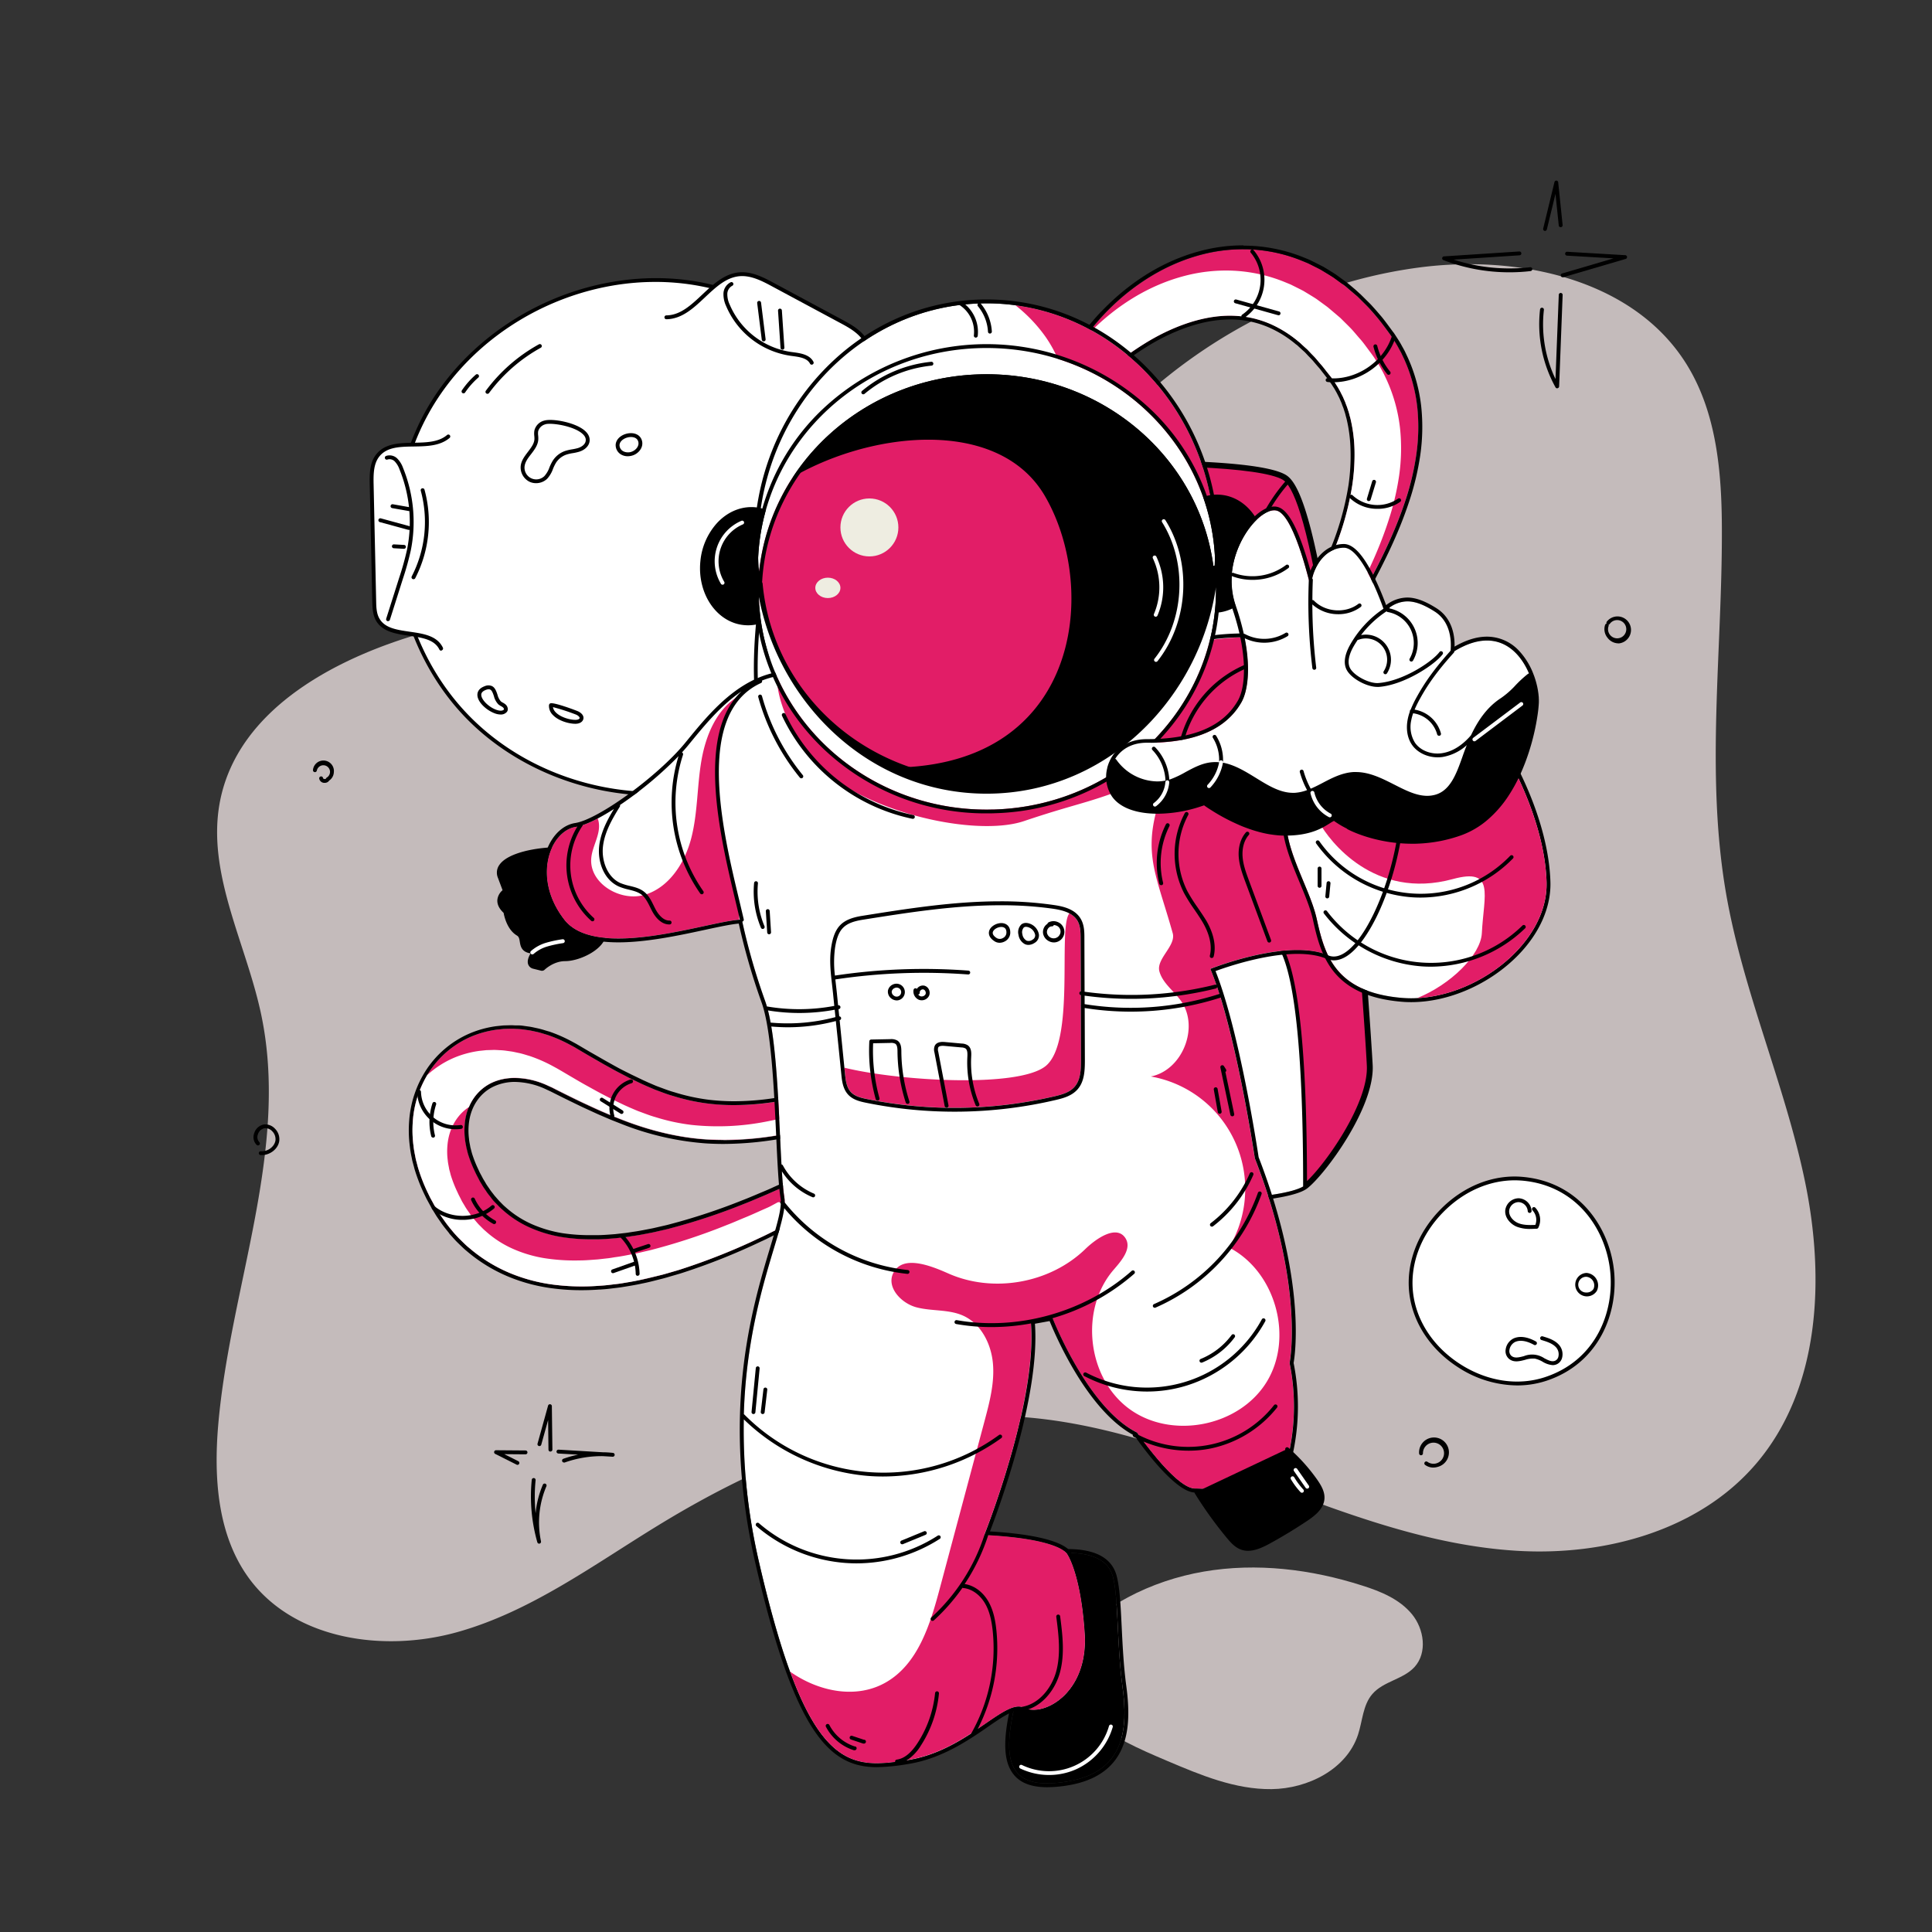 <svg xmlns="http://www.w3.org/2000/svg" width="1000" height="1000" viewBox="0 0 1000 1000">
  <rect x="0" y="0" width="1000" height="1000" fill="#333333" stroke="none"/>
  <g id="f069e16c-5516-441d-a3dc-1390fb56f766" data-name="Welcome">
    <g id="ef43692b-fa5d-423a-aeff-316ebbaec200" data-name="background">
      <path d="M551.42,852.45c18-21.07,44.29-34.29,71.63-39s55.67-1.22,82.08,7.25c9.51,3,19.24,7,25.63,14.72s8.14,20,1.4,27.42c-5.87,6.43-16.15,7.36-21.84,14-4.92,5.69-5.07,13.93-7.42,21.07C697,915.76,677,925.83,658.16,926.05s-36.76-7.28-54.08-14.64c-14.32-6.09-28.92-12.36-40.54-22.72S543.63,863,545.75,847.54" style="fill: #c4bbbb"/>
      <path d="M503.23,329.78a517.17,517.17,0,0,0-280.41-3.28c-47.69,12.92-99.7,40-109,88.51-7,36.85,13.33,72.73,21.22,109.42,15.12,70.22-15.91,141.41-22.08,213-2.38,27.62-.39,57.43,16.09,79.72,23.42,31.67,69.63,38.24,107.57,27.65s70.36-34.66,104-55.24c55.25-33.85,118.23-59.61,183-56.45,45.25,2.21,88.51,18.34,130.86,34.41s85.48,32.44,130.7,35.17,93.71-10.29,123.33-44.56c33.67-38.94,36.2-96.33,25.72-146.73s-32-98.1-40.8-148.82c-10.7-61.74-2.07-125-2.19-187.64,0-29.88-2.54-61.16-18.35-86.51-27.42-43.94-86.82-56.71-138.18-50-84.49,11.1-162,66.05-200.42,142.1-5.44,10.75-10.34,22.18-19.11,30.44s-22.82,12.43-33,6" style="fill: #c4bbbb"/>
    </g>
    <g id="b943d182-db62-437d-b218-f5d3e4f05c16" data-name="Planets">
      <g>
        <path d="M799.85,713.82C852.29,696.75,843.5,615,788.1,610.11c-31.35-2.8-61.2,27.77-57.66,59S769.92,723.56,799.85,713.82Z" style="fill: #fff"/>
        <path d="M785.3,717.09a56.76,56.76,0,0,1-30.59-9.38c-14.34-9.23-23.54-23.24-25.27-38.45s4.13-30.91,16-43.1,27.47-18.41,42.72-17c29.14,2.6,44.71,26,47.2,48s-7.4,48.56-35.23,57.62h0A48.13,48.13,0,0,1,785.3,717.09ZM784,610.93c-13.35,0-26.69,5.93-37.14,16.63-11.48,11.76-17.12,26.88-15.47,41.48s10.53,28.09,24.36,37,29.77,11.38,43.75,6.83h0c26.75-8.7,36.29-34.14,33.87-55.49S816,613.6,788,611.1C786.69,611,785.37,610.93,784,610.93Zm15.81,102.89h0Z"/>
      </g>
      <path d="M792.12,636.09a18.54,18.54,0,0,1-7-1.13c-3.26-1.31-6.37-4.67-6-8.55a7.08,7.08,0,0,1,7-6.19,7,7,0,0,1,6.63,6.55,1,1,0,1,1-2,.08,5,5,0,0,0-4.69-4.63h-.11a5,5,0,0,0-4.81,4.37c-.27,2.91,2.19,5.48,4.77,6.52,2.74,1.1,5.91,1,8.78.91a7.23,7.23,0,0,0-1.44-7.52,1,1,0,0,1,1.43-1.4,9.16,9.16,0,0,1,1.56,10.35,1,1,0,0,1-.85.54C794.32,636,793.23,636.09,792.12,636.09Z"/>
      <path d="M821.17,671a6.07,6.07,0,0,1,0-12.13h0a6.46,6.46,0,0,1,5.36,9.27h0a6.09,6.09,0,0,1-5.35,2.86Zm0-10.13h0a4.07,4.07,0,1,0,0,8.13h0a4.13,4.13,0,0,0,3.63-1.86h0a4.48,4.48,0,0,0-3.63-6.27Z"/>
      <path d="M803.65,706.59a11.86,11.86,0,0,1-5.21-1.77,13.83,13.83,0,0,0-4-1.6,13.44,13.44,0,0,0-5.15.66c-2.81.71-5.71,1.45-8.13-.46a5.24,5.24,0,0,1-1.83-4.93,7.46,7.46,0,0,1,4.19-5.76c4-1.72,8.45-.07,11.48,1.62a1,1,0,1,1-1,1.74c-2.64-1.46-6.48-2.92-9.72-1.52a5.47,5.47,0,0,0-3,4.18,3.29,3.29,0,0,0,1.09,3.1c1.65,1.3,3.85.74,6.39.09a11.4,11.4,0,0,1,10.6,1.1c2.09,1.08,3.89,2,5.59,1.27a3,3,0,0,0,1.68-2.15,5.42,5.42,0,0,0-.94-4.45c-1.71-2.15-4.51-3.12-7.73-4.09a1,1,0,1,1,.58-1.91c2.89.86,6.48,1.94,8.71,4.76a7.39,7.39,0,0,1,1.32,6.17,5,5,0,0,1-2.82,3.51A5.18,5.18,0,0,1,803.65,706.59Z"/>
      <g>
        <g>
          <path d="M470.08,261.82c6.83,55.38-25.23,113.39-75.75,137.08S278.7,410.13,240.5,369.47,193.91,263.05,220.7,214.1,307.39,136.77,362.24,147s100.43,58.39,107.7,113.71" style="fill: #fff"/>
          <path d="M339.2,411.83a141.85,141.85,0,0,1-26.6-2.53c-28.34-5.43-54.21-19.33-72.83-39.15s-30.89-46.5-34.54-75.13,1.54-57.54,14.59-81.4,34.62-43.8,60.7-56.16,55.17-16.41,81.9-11.41,52.38,19.3,72.23,40.25,32.74,47.35,36.28,74.31a.89.89,0,0,1-.09.56.94.94,0,0,1,.23.53c3.33,27-2.53,55.77-16.49,81s-35.21,45.53-59.83,57.08A131.24,131.24,0,0,1,339.2,411.83Zm0-265.91c-47.57,0-94.63,26.6-117.65,68.66-26.71,48.81-18.45,113.66,19.64,154.2S343.53,421.61,393.9,398s82-80.84,75.19-136.06a.92.92,0,0,1,.09-.55,1.07,1.07,0,0,1-.23-.52c-7.26-55.16-52.21-102.62-106.9-112.85A123.58,123.58,0,0,0,339.23,145.92Z"/>
        </g>
        <g>
          <path d="M344.92,164.25c15-.21,22.92-21,37.87-22.28,6.08-.51,11.85,2.47,17.23,5.36l35.37,19c4.77,2.56,9.77,5.34,12.48,10,8,13.79-9,31.89-2.43,46.42" style="fill: #fff"/>
          <path d="M445.44,223.76a1,1,0,0,1-.91-.59c-3.35-7.41-.87-15.62,1.52-23.55,2.49-8.27,4.84-16.08,1-22.78-2.66-4.57-7.89-7.38-12.09-9.64l-35.37-19c-4.76-2.56-10.69-5.73-16.68-5.25-7,.58-12.31,5.61-18,10.94-5.86,5.53-11.93,11.24-20,11.35a1,1,0,0,1-1-1,1,1,0,0,1,1-1c7.25-.1,12.77-5.3,18.62-10.81,5.66-5.32,11.5-10.83,19.17-11.47,6.59-.55,12.8,2.8,17.8,5.48l35.36,19c4.43,2.38,9.94,5.34,12.88,10.4,4.32,7.45,1.73,16-.78,24.36-2.28,7.58-4.65,15.42-1.61,22.15a1,1,0,0,1-.5,1.32A1,1,0,0,1,445.44,223.76Z"/>
        </g>
        <g>
          <path d="M232.05,226c-9.92,8.39-28.47-.43-36.52,9.77-3.23,4.1-3.27,9.78-3.15,15l1.32,60.47c.07,3.27.18,6.69,1.81,9.53,6.26,10.89,27.32,3.72,32.82,15" style="fill: #fff"/>
          <path d="M228.33,336.78a1,1,0,0,1-.9-.56c-2.55-5.24-8.9-6.17-15.62-7.14s-13.83-2-17.17-7.81c-1.79-3.13-1.88-6.94-1.94-10l-1.32-60.47c-.13-5.84,0-11.43,3.37-15.65,4.52-5.73,12.07-5.85,19.36-6,6.32-.1,12.86-.2,17.3-4a1,1,0,1,1,1.29,1.53c-5,4.22-11.88,4.32-18.55,4.43-7.15.11-13.9.21-17.83,5.2-2.93,3.7-3.06,8.91-2.94,14.36l1.32,60.48c.06,3,.14,6.37,1.68,9,2.84,5,9.1,5.86,15.72,6.83,6.94,1,14.11,2,17.13,8.24a1,1,0,0,1-.46,1.34A1,1,0,0,1,228.33,336.78Z"/>
        </g>
        <path d="M252.28,203.83a1,1,0,0,1-.59-.2,1,1,0,0,1-.21-1.4,85.72,85.72,0,0,1,27.44-24,1,1,0,0,1,1,1.76,83.62,83.62,0,0,0-26.79,23.44A1,1,0,0,1,252.28,203.83Z"/>
        <path d="M200.86,321.49a1.1,1.1,0,0,1-.31,0,1,1,0,0,1-.65-1.26L206.63,299a144.73,144.73,0,0,0,4.05-14.51,72.27,72.27,0,0,0-3.91-41.57,11.48,11.48,0,0,0-2.44-4.08,3.74,3.74,0,0,0-3.73-1,1,1,0,1,1-.73-1.86,5.66,5.66,0,0,1,5.84,1.44,13.35,13.35,0,0,1,2.91,4.77,74.36,74.36,0,0,1,4,42.73,147.65,147.65,0,0,1-4.1,14.71l-6.73,21.25A1,1,0,0,1,200.86,321.49Z"/>
        <path d="M214,299.8a1,1,0,0,1-.46-.11,1,1,0,0,1-.43-1.35A61.49,61.49,0,0,0,217.79,254a1,1,0,1,1,1.93-.54,63.49,63.49,0,0,1-4.81,45.85A1,1,0,0,1,214,299.8Z"/>
        <path d="M420.15,188.76a1,1,0,0,1-.89-.54c-1.5-2.93-5.61-3.48-9.24-3.95l-.78-.11a43,43,0,0,1-33.41-25.77,14.54,14.54,0,0,1-1.37-6.49,6.76,6.76,0,0,1,3.79-5.83,1,1,0,0,1,.78,1.84,4.87,4.87,0,0,0-2.57,4.14,12.41,12.41,0,0,0,1.22,5.57,41,41,0,0,0,31.83,24.56l.77.1c3.91.52,8.78,1.16,10.76,5a1,1,0,0,1-.43,1.35A1.07,1.07,0,0,1,420.15,188.76Z"/>
        <path d="M395.29,176.69a1,1,0,0,1-1-.87l-2.37-18.93a1,1,0,0,1,2-.25l2.36,18.93a1,1,0,0,1-.87,1.11Z"/>
        <path d="M405,181a1,1,0,0,1-1-.93l-1.29-19.25a1,1,0,0,1,.93-1.07,1,1,0,0,1,1.06.93l1.29,19.26A1,1,0,0,1,405,181Z"/>
        <path d="M211.77,264.51l-.17,0L203,263a1,1,0,1,1,.35-2l8.56,1.52a1,1,0,0,1-.18,2Z"/>
        <path d="M211.48,274.22a.75.75,0,0,1-.26,0l-14.66-4a1,1,0,0,1,.52-1.93l14.67,4a1,1,0,0,1-.27,2Z"/>
        <path d="M209,284.06H209l-5.19-.29a1,1,0,1,1,.11-2l5.19.28a1,1,0,0,1-.05,2Z"/>
        <path d="M259.13,369.83a9.1,9.1,0,0,1-3.25-.68c-4.26-1.65-8.81-5.86-8.78-9.52,0-1.4.66-3.3,3.74-4.44a4.74,4.74,0,0,1,3.76-.09c1.65.79,2.29,2.68,2.9,4.5a8.28,8.28,0,0,0,1.72,3.41,5.8,5.8,0,0,0,1.07.69,8.26,8.26,0,0,1,1.35.89,3.4,3.4,0,0,1,1.19,2.28,2.21,2.21,0,0,1-.55,1.69h0A4,4,0,0,1,259.13,369.83Zm2.4-1.93h0ZM253,356.76a4.26,4.26,0,0,0-1.47.31c-2.42.9-2.43,2.16-2.43,2.57,0,2.43,3.62,6.15,7.5,7.64.92.36,3.18,1.07,4.18,0,0,0,.07-.07.06-.23a1.4,1.4,0,0,0-.5-.89,6.32,6.32,0,0,0-1-.67,7.5,7.5,0,0,1-1.4-.92,9.42,9.42,0,0,1-2.3-4.28c-.51-1.5-1-2.91-1.87-3.33A1.72,1.72,0,0,0,253,356.76Z"/>
        <path d="M297.76,374.63c-3.08,0-8.59-1.38-11.6-4.56a6.52,6.52,0,0,1-2-5.09,1.23,1.23,0,0,1,.57-.88c1.65-.92,14.42,4,14.56,4.12h0c2,1,3,2.44,2.66,3.91s-1.84,2.46-4,2.5ZM286.21,366a4.91,4.91,0,0,0,1.4,2.66c2.51,2.65,7.59,4,10.3,3.94.93,0,2-.3,2.1-.89s-.76-1.3-1.62-1.74A108.88,108.88,0,0,0,286.21,366Z"/>
        <path d="M277.46,250.09a7.84,7.84,0,0,1-3.53-.81,8.29,8.29,0,0,1-4.4-8.21c.35-2.81,2.08-5,3.75-7.22s3.2-4.16,3.34-6.54a13.65,13.65,0,0,0-.07-1.67,10.22,10.22,0,0,1,.05-2.81,7,7,0,0,1,5.18-5.15h0c4.28-1.19,16.32,1,21.11,5.42,2.3,2.1,2.49,4.18,2.24,5.56-.42,2.32-2.45,4.26-5.42,5.17a25.66,25.66,0,0,1-3.23.71,21.7,21.7,0,0,0-3.36.78,10.39,10.39,0,0,0-5.4,4.3,23.93,23.93,0,0,0-1.5,3.09,14.78,14.78,0,0,1-3.08,5.17A8.27,8.27,0,0,1,277.46,250.09Zm4.86-30.48a5.15,5.15,0,0,0-3.76,3.6,8.19,8.19,0,0,0,0,2.27,13.74,13.74,0,0,1,.06,1.94c-.16,3-2,5.37-3.75,7.66-1.57,2-3.06,4-3.34,6.24a6.07,6.07,0,0,0,10.23,5.12,13.28,13.28,0,0,0,2.63-4.51,24.29,24.29,0,0,1,1.65-3.36,12.38,12.38,0,0,1,6.43-5.14,24.64,24.64,0,0,1,3.67-.86,24.67,24.67,0,0,0,3-.65c1.73-.53,3.7-1.76,4-3.62.24-1.3-.29-2.52-1.61-3.72-4.48-4.09-15.93-5.88-19.23-5Z"/>
        <path d="M324.9,236.15a6.75,6.75,0,0,1-3.22-.78,5.63,5.63,0,0,1-3-5.39h0c.4-3.53,4.24-5.71,7.73-5.78,3.23-.06,5.55,1.67,6,4.52.49,3.21-2.06,6-4.71,6.93A8.29,8.29,0,0,1,324.9,236.15Zm-4.24-5.94a3.65,3.65,0,0,0,2,3.4,5.51,5.51,0,0,0,4.38.16c1.93-.7,3.73-2.67,3.41-4.75-.4-2.61-2.92-2.84-4-2.82-2.58.05-5.52,1.68-5.78,4Z"/>
        <path d="M239.91,203.6a1,1,0,0,1-.56-.17,1,1,0,0,1-.27-1.38,41.76,41.76,0,0,1,7.21-8.15,1,1,0,0,1,1.31,1.51,39.87,39.87,0,0,0-6.86,7.75A1,1,0,0,1,239.91,203.6Z"/>
      </g>
      <path d="M284.89,751.34a1,1,0,0,1-1-1L283.7,735l-3.54,12.76a1,1,0,0,1-1.23.7,1,1,0,0,1-.7-1.23l5.41-19.52a1,1,0,0,1,2,.26l.28,22.34a1,1,0,0,1-1,1Z"/>
      <path d="M291.93,757a1,1,0,0,1-.95-.67,1,1,0,0,1,.61-1.27,57.57,57.57,0,0,1,7.63-2.14L289,752.34a1,1,0,0,1,.12-2l23,1.36c1.72,0,3.44.13,5.14.31a1,1,0,0,1,.89,1.08,1,1,0,0,1-1.05.91l-5.05-.3A57.14,57.14,0,0,0,292.26,757,1,1,0,0,1,291.93,757Z"/>
      <path d="M279.12,799a1,1,0,0,1-1-.72,86.77,86.77,0,0,1-2.88-32.34,1,1,0,0,1,1.1-.9,1,1,0,0,1,.89,1.1,84.35,84.35,0,0,0,0,17.11,49.18,49.18,0,0,1,3.75-14.76,1,1,0,0,1,1.31-.53,1,1,0,0,1,.53,1.32,47.74,47.74,0,0,0-2.8,28.52,1,1,0,0,1-1,1.2Z"/>
      <path d="M267.86,758.21a1,1,0,0,1-.44-.1l-11.12-5.58a1,1,0,0,1,.45-1.89h0l15.26.12a1,1,0,0,1,0,2h0l-11-.09,7.27,3.65a1,1,0,0,1-.45,1.89Z"/>
      <path d="M799.72,119.52a.85.85,0,0,1-.23,0,1,1,0,0,1-.74-1.21l5.84-24.08a1,1,0,0,1,1-.76,1,1,0,0,1,.93.89l2.29,22.13a1,1,0,0,1-2,.21l-1.69-16.36-4.48,18.44A1,1,0,0,1,799.72,119.52Z"/>
      <path d="M781.19,140.94a95.1,95.1,0,0,1-34.09-6.31,1,1,0,0,1,.29-1.93l39-2.54a1,1,0,0,1,1.06.93,1,1,0,0,1-.93,1.06l-34.1,2.23A93.23,93.23,0,0,0,792,138.31a1,1,0,1,1,.23,2A92.82,92.82,0,0,1,781.19,140.94Z"/>
      <path d="M809,143.5a1,1,0,0,1-.29-2l26.46-7.77-24.12-1.41a1,1,0,0,1-.94-1.06,1,1,0,0,1,1.06-.94l29.87,1.75a1,1,0,0,1,.22,2l-32,9.39A1,1,0,0,1,809,143.5Z"/>
      <path d="M806,201a1,1,0,0,1-.87-.51,67.52,67.52,0,0,1-8-40.34,1,1,0,0,1,1.11-.87,1,1,0,0,1,.88,1.11,65.54,65.54,0,0,0,6,35.79l1.7-43.55a1,1,0,0,1,1-1,1,1,0,0,1,1,1L807,200a1,1,0,0,1-.77.93A.85.85,0,0,1,806,201Z"/>
      <path d="M837.58,333a7.13,7.13,0,0,1-5.55-2.92,7,7,0,0,1-1.24-6.63,1,1,0,0,1,.79-.65,1,1,0,0,1,.07-1A7,7,0,1,1,838.12,333,4.89,4.89,0,0,1,837.58,333Zm-5-9.65a1,1,0,0,1,0,.78,4.72,4.72,0,1,0,.62-1.2A1,1,0,0,1,832.62,323.33Z"/>
      <path d="M168.1,405.2l-.45,0a2.71,2.71,0,0,1-2.42-2.2,1,1,0,0,1,.85-1.13,1,1,0,0,1,1.13.85c0,.28.4.45.71.5s.7,0,.82-.29a1,1,0,0,1,.43-.48,3.46,3.46,0,0,0,1.65-2.9,3.45,3.45,0,0,0-6.82-.74,1,1,0,0,1-2-.32,5.43,5.43,0,0,1,10.8,1.17A5.49,5.49,0,0,1,170.4,404,2.68,2.68,0,0,1,168.1,405.2Z"/>
      <path d="M741.93,759.61a7.17,7.17,0,0,1-4.2-1.31,1,1,0,1,1,1.16-1.62,5.46,5.46,0,1,0-2.37-4.44,1,1,0,0,1-1,1,1,1,0,0,1-1-1,7.73,7.73,0,1,1,9.7,7A8.72,8.72,0,0,1,741.93,759.61Z"/>
      <path d="M135.48,597.88h-.59a1,1,0,1,1,.14-2c3.58.24,7-2.31,7.55-5.56a5.77,5.77,0,0,0-1.67-4.78,4.8,4.8,0,0,0-4-1.57,4.42,4.42,0,0,0-3.41,3.19,3.74,3.74,0,0,0,.73,4,1,1,0,0,1,0,1.42,1,1,0,0,1-1.41,0,5.68,5.68,0,0,1-1.25-6,6.43,6.43,0,0,1,5-4.55,6.78,6.78,0,0,1,5.74,2.16,7.67,7.67,0,0,1,2.22,6.48C143.91,594.67,139.83,597.88,135.48,597.88Z"/>
    </g>
    <g id="bfff9933-b2c5-44bc-8c6c-812fee889450" data-name="astronaut">
      <g>
        <path d="M547,804c13-1,26,1,29,12s2,35,5,57,1,44-28,49-35-7.59-28-38.3S547,804,547,804Z"/>
        <path d="M552.64,803.77c10.93,0,20.8,2.83,23.36,12.23,3,11,2,35,5,57s1,44-28,49a65.14,65.14,0,0,1-11,1.06c-19.46,0-23-13-17-39.36,7-30.7,22-79.7,22-79.7,1.89-.15,3.78-.23,5.64-.23m0-2v0h0c-1.83,0-3.78.08-5.79.24a2,2,0,0,0-1.76,1.4c-.15.5-15.1,49.43-22.05,79.85-4.07,17.85-3.59,28.69,1.57,35.16,3.57,4.47,9.26,6.64,17.41,6.64A67.26,67.26,0,0,0,553.34,924c13.84-2.39,23.09-8.88,27.5-19.32,3.35-7.92,4-18.07,2.14-31.92-1.39-10.24-1.92-21-2.39-30.56-.54-11.08-1-20.65-2.66-26.7-2.48-9.09-11-13.7-25.28-13.7Z"/>
      </g>
      <path d="M543,918.73a34.35,34.35,0,0,1-14.84-3.34,1,1,0,1,1,.86-1.8,32.27,32.27,0,0,0,45-20.22,1,1,0,0,1,1.93.55,34.66,34.66,0,0,1-18.9,21.83A34.25,34.25,0,0,1,543,918.73Z" style="fill: #fff"/>
      <g>
        <path d="M404.5,391.5c-23-16-9-111,3-130s232-29,257-14,43,283,44,304-24,55-33,62-57,8-57,8Z" style="fill: #fff"/>
        <g>
          <path d="M708.5,551.5c-.33-6.92-2.5-40.65-6.17-83.3L663.5,491.5c12,23,12,101,12,122C684.5,606.5,709.5,572.5,708.5,551.5Z" style="fill: #e21d67"/>
          <path d="M710.5,551.4c-.37-7.63-4.92-79.75-13-154.37-4.45-41-9.08-74.37-13.74-99-7.91-41.75-14.19-49.79-18.22-52.22-10.94-6.56-53-7.54-77-7.54v0c-37.43,0-80.51,2.21-115.24,5.91-40.67,4.34-63.36,9.81-67.44,16.28-6.39,10.11-12.81,38.94-14.93,67-1.52,20.14-1.93,55.35,12.3,65.54L617,622.86a2,2,0,0,0,1.46.64h0c5-.1,48.93-1.22,58.19-8.42S711.54,573.31,710.5,551.4Zm-34,59.92c-.09-63.43-4-103.59-11.69-119.44l36.66-22c3.64,42.59,5.72,75.15,6,81.67C708.42,571,686.2,602.25,676.5,611.32Zm-58,10.18-214-230c-23-16-9-111,3-130,8-12.61,107.59-21.26,181-21.26,37.17,0,67.61,2.22,76,7.26,16.69,10,30.26,132.83,37.74,219.59l-40.06,24,.43.83c7.89,15.12,11.89,56,11.89,121.54v.66C663.43,620.56,618.5,621.5,618.5,621.5Z"/>
        </g>
        <g>
          <path d="M664.5,247.5c-25-15-245-5-257,14-4.89,7.75-10.12,28.14-13,50.66L641.28,296.5l22.22,61,22.93-31.62C680.1,284.36,672.67,252.4,664.5,247.5Z" style="fill: #e21d67"/>
          <path d="M663.21,359.61,640.6,297.55,393.32,313.23l.16-1.2c2.93-22.72,8.23-43.24,13.17-51.06,6.72-10.64,71.23-17.54,124.43-20.22,55.15-2.78,120.59-2.11,133.93,5.89,7.67,4.6,15,30.47,22.41,79.09l.06.4ZM642,295.45l21.83,59.94,21.59-29.77c-9-58.61-16.58-74.37-21.39-77.26-11.13-6.68-65.75-9-132.82-5.61-68.35,3.44-117.71,11.19-122.82,19.28-4.72,7.47-9.8,27.08-12.73,49.05Z"/>
        </g>
        <path d="M645.5,295.5h-.14a1,1,0,0,1-.85-1.13,88.57,88.57,0,0,1,21.3-45.78,1,1,0,0,1,1.42,1.4,86.52,86.52,0,0,0-20.74,44.66A1,1,0,0,1,645.5,295.5Z"/>
      </g>
      <g>
        <g>
          <path d="M733.62,210.69a82.58,82.58,0,0,0-6.89-25l-1.42-3c-.5-1-1-1.94-1.58-2.91-1-2-2.27-3.77-3.46-5.62-.31-.48-.6-.88-.88-1.27l-.88-1.2-1.76-2.38c-1.18-1.58-2.31-3.18-3.66-4.69s-2.61-3.06-3.94-4.56-2.84-2.93-4.28-4.37l-2.18-2.16-2.35-2-2.36-2c-.8-.67-1.57-1.36-2.44-2l-5.12-3.74c-1.77-1.17-3.63-2.27-5.45-3.38l-1.38-.83-1.44-.75-2.91-1.46c-1-.47-1.92-1-2.93-1.4l-3-1.23a80.7,80.7,0,0,0-25.59-5.61,84.16,84.16,0,0,0-25.42,2.62c-16.21,4.2-30.19,12.42-41.85,22.43-2.92,2.52-5.69,5.17-8.34,7.91-1.29,1.4-2.62,2.76-3.84,4.23s-2.49,2.87-3.63,4.39l-1.74,2.25c-.56.76-1.11,1.54-1.66,2.31s-1.09,1.55-1.61,2.34L558,180c-1,1.59-1.95,3.27-2.88,4.92l-.8,1.43c-.36.65-.71,1.31-1,2-.66,1.33-1.24,2.67-1.74,4l5.74,261.83Q546,465.39,534.54,476.5q-14.87,14.28-30.13,28.06t-31.13,26.69a376.47,376.47,0,0,1-32.58,24,128.78,128.78,0,0,1-16.94,9.37c-1.4.58-2.81,1.19-4.18,1.63l-1,.36-1,.28-1,.29c-.34.09-.79.18-1.18.26-3.25.69-6.49,1.47-9.73,2.08A129.22,129.22,0,0,1,367,571.26a103.29,103.29,0,0,1-18.61-4c-3.05-.84-6.05-2.06-9.06-3.15-1.5-.59-3-1.27-4.47-1.89l-2.23-1c-.75-.33-1.48-.7-2.22-1.05l-4.43-2.12-4.41-2.29c-2.94-1.49-5.87-3.18-8.8-4.78s-5.86-3.36-8.8-5.07l-4.42-2.61L297.3,542l-2.67-1.45a76.2,76.2,0,0,0-11.37-4.93c-2-.58-4-1.28-6.16-1.69-1.06-.22-2.1-.47-3.17-.65l-3.24-.46a32.86,32.86,0,0,0-3.3-.26c-1.1-.06-2.2-.15-3.33-.1l-3.36.1-3.38.35A51.92,51.92,0,0,0,244,536.5a49.08,49.08,0,0,0-21.47,17.77,53.61,53.61,0,0,0-8.8,25.71,62.6,62.6,0,0,0,.33,13.08c.22,2.15.67,4.21,1.07,6.3.18,1,.51,2,.76,3.06s.52,2,.84,3a88.11,88.11,0,0,0,4.47,11.39l1.29,2.67c.46.88.94,1.75,1.42,2.62s.93,1.76,1.46,2.62l1.59,2.56c1,1.73,2.26,3.35,3.41,5s2.51,3.22,3.77,4.82,2.71,3.08,4.17,4.54,2.91,2.93,4.54,4.22a79.47,79.47,0,0,0,21,13A87.73,87.73,0,0,0,287,665a116.37,116.37,0,0,0,23,.53c1.88-.13,3.76-.25,5.61-.5s3.72-.41,5.56-.68c3.66-.59,7.32-1.15,10.9-2s7.12-1.67,10.66-2.54c1.76-.46,3.49-1,5.23-1.49s3.49-1,5.19-1.58a329.8,329.8,0,0,0,39.71-15.84c3.23-1.46,6.36-3.08,9.53-4.63s6.35-3.25,9.54-4.9l2.38-1.25c.81-.42,1.6-.84,2.32-1.3l2.21-1.37c.36-.23.74-.43,1.09-.7a2.6,2.6,0,0,0,.62-1.57,7.46,7.46,0,0,1,.45-1.91c.22-.49.66-.6,1-.83l2.26-1.26,4.53-2.53q36.15-20.28,72.56-40.13c24.29-13.21,48.67-26.28,73.32-38.91h0l5.49-3.21-.23-6.2-2.71-71.72q14.21-14,28.18-28.11,14.65-14.76,29.07-29.73l7.21-7.51,3.6-3.78c1.24-1.3,2.48-2.65,3.67-4,4.77-5.28,9.34-10.64,13.81-16.11,8.91-10.94,17.42-22.21,25.36-34a394.85,394.85,0,0,0,22-36.8c6.72-12.76,13-26.05,17.64-40.51a136.27,136.27,0,0,0,5.34-22.69A99.83,99.83,0,0,0,733.62,210.69ZM494,565.2q-35.34,21.57-71,42.56l-4.45,2.64-2.22,1.32c-.39.2-.7.52-1.22.46a6.71,6.71,0,0,1-1.8-.61,2.45,2.45,0,0,0-1.62-.29c-.4.17-.77.4-1.15.59l-2.28,1.23a24.78,24.78,0,0,1-2.27,1.1l-2.27,1c-3,1.34-6,2.72-9.15,4s-6.21,2.67-9.36,3.86a315.92,315.92,0,0,1-38,12.61c-1.59.45-3.2.78-4.8,1.16s-3.2.76-4.8,1.08c-3.21.6-6.41,1.3-9.61,1.72-1.59.22-3.19.55-4.78.7l-4.78.54c-3.16.22-6.34.52-9.46.52a101,101,0,0,1-18.3-1.18,66.71,66.71,0,0,1-16.59-5,53.43,53.43,0,0,1-13.86-9.09c-1.07-.88-2-1.93-3-2.89s-1.85-2.09-2.79-3.12-1.74-2.21-2.55-3.38-1.65-2.31-2.35-3.58l-1.12-1.86c-.37-.61-.68-1.28-1-1.92l-1-1.94-.93-2a64.29,64.29,0,0,1-3.07-7.88c-.21-.65-.34-1.31-.53-2s-.39-1.31-.48-2c-.23-1.31-.54-2.62-.64-3.91a35.17,35.17,0,0,1-.18-7.58c.75-9.85,6-17.88,14-21.68s19-3.22,29.32,1.64l2,.9,2.34,1.17,4.68,2.34q4.72,2.33,9.5,4.61c3.25,1.49,6.42,3,9.75,4.43l5,2.14,5.07,2c13.53,5.27,28.27,9.1,43.14,10.07a165.43,165.43,0,0,0,43.71-3.36c3.53-.72,7-1.6,10.5-2.39.45-.11.85-.19,1.33-.32l1.5-.43,1.49-.44,1.41-.49c1.92-.64,3.67-1.41,5.46-2.16a144.46,144.46,0,0,0,19.24-10.71,390.23,390.23,0,0,0,34-25.25c10.85-8.84,21.32-18,31.68-27.31s20.51-18.76,30.59-28.31c3.92-3.71,7.81-7.46,11.7-11.2l1,47.4C537.41,538.56,515.74,551.94,494,565.2Zm205.94-314A150.44,150.44,0,0,1,689,288.32a198.45,198.45,0,0,1-8.78,17.88q-4.8,8.78-10.13,17.33c-7.11,11.4-14.81,22.52-23,33.23-4.1,5.36-8.33,10.64-12.67,15.74-1.09,1.28-2.15,2.51-3.25,3.75l-3.42,3.82-6.93,7.63q-13.92,15.21-28.12,30.21-8.08,8.47-16.24,16.86l-9-238c.47-.12.86-.21,1.18-.31a3.36,3.36,0,0,0,.42-.16l.09-.05.21-.2.43-.41c1.16-1.1,2.25-2.23,3.46-3.27l1.75-1.6,1.82-1.53c.61-.51,1.19-1,1.81-1.54l1.86-1.47c2.48-2,5-3.82,7.62-5.55s5.23-3.4,7.9-4.93c10.69-6.12,22-10.4,32.9-11.82a57,57,0,0,1,15.77.07,51.29,51.29,0,0,1,14.41,4.39,61,61,0,0,1,13.11,8.47,16.07,16.07,0,0,1,1.53,1.35l1.52,1.39,1.54,1.38,1.45,1.54c.95,1,2,2,2.91,3.07s1.87,2.21,2.81,3.3,1.84,2.27,2.75,3.43L688,194l.69.87a9.13,9.13,0,0,1,.63.83c.69,1,1.48,2,2.1,3.1l1,1.59.92,1.63c.32.54.6,1.1.87,1.67l.86,1.68.75,1.75.39.87.33.9c.21.6.46,1.2.69,1.8l.6,1.86c.46,1.23.69,2.54,1.09,3.82a78.88,78.88,0,0,1,2.17,16.68A106.73,106.73,0,0,1,699.93,251.25Z" style="fill: #e21d67"/>
          <path d="M643.53,129c1.38,0,2.76,0,4.14.1a80.7,80.7,0,0,1,25.59,5.61l3,1.23c1,.4,2,.93,2.93,1.4l2.91,1.46,1.44.75,1.38.83c1.82,1.11,3.68,2.21,5.45,3.38l5.12,3.74c.87.61,1.64,1.3,2.44,2l2.36,2,2.35,2,2.18,2.16c1.44,1.44,2.93,2.87,4.28,4.37s2.64,3,3.94,4.56,2.48,3.11,3.66,4.69l1.76,2.38.88,1.2c.28.39.57.79.88,1.27,1.19,1.85,2.42,3.67,3.46,5.62.53,1,1.08,1.93,1.58,2.91l1.42,3a82.58,82.58,0,0,1,6.89,25,99.83,99.83,0,0,1-.49,24.61A136.27,136.27,0,0,1,727.79,258c-4.68,14.46-10.92,27.75-17.64,40.51a394.85,394.85,0,0,1-22,36.8c-7.94,11.76-16.45,23-25.36,34-4.47,5.47-9,10.83-13.81,16.11-1.19,1.31-2.43,2.66-3.67,4l-3.6,3.78-7.21,7.51q-14.41,15-29.07,29.73-14,14.16-28.18,28.11L580,530.19l.23,6.2-5.49,3.21h0c-24.65,12.63-49,25.7-73.32,38.91S453,605.12,428.86,618.64l-4.53,2.53-2.26,1.26c-.36.23-.8.34-1,.83a7.46,7.46,0,0,0-.45,1.91,2.6,2.6,0,0,1-.62,1.57c-.35.27-.73.47-1.09.7l-2.21,1.37c-.72.46-1.51.88-2.32,1.3L412,631.36c-3.19,1.65-6.4,3.39-9.54,4.9s-6.3,3.17-9.53,4.63a329.8,329.8,0,0,1-39.71,15.84c-1.7.59-3.46,1.06-5.19,1.58s-3.47,1-5.23,1.49c-3.54.87-7,1.84-10.66,2.54s-7.24,1.37-10.9,2c-1.84.27-3.71.46-5.56.68s-3.73.37-5.61.5c-3,.21-6,.33-9.06.33a112,112,0,0,1-14-.86,87.73,87.73,0,0,1-23.2-6.09,79.47,79.47,0,0,1-21-13c-1.63-1.29-3-2.8-4.54-4.22s-2.78-3-4.17-4.54-2.59-3.17-3.77-4.82-2.39-3.29-3.41-5l-1.59-2.56c-.53-.86-1-1.74-1.46-2.62s-1-1.74-1.42-2.62l-1.29-2.67a88.11,88.11,0,0,1-4.47-11.39c-.32-1-.56-2-.84-3s-.58-2-.76-3.06c-.4-2.09-.85-4.15-1.07-6.3a62.6,62.6,0,0,1-.33-13.08,53.61,53.61,0,0,1,8.8-25.71A49.08,49.08,0,0,1,244,536.5a51.92,51.92,0,0,1,13.34-3.58l3.38-.35,3.36-.1h.71c.88,0,1.75.06,2.62.11a32.86,32.86,0,0,1,3.3.26l3.24.46c1.07.18,2.11.43,3.17.65,2.13.41,4.12,1.11,6.16,1.69a76.2,76.2,0,0,1,11.37,4.93L297.3,542l2.21,1.3,4.42,2.61q4.41,2.57,8.8,5.07c2.93,1.6,5.86,3.29,8.8,4.78l4.41,2.29,4.43,2.12c.74.35,1.47.72,2.22,1.05l2.23,1c1.49.62,3,1.3,4.47,1.89,3,1.09,6,2.31,9.06,3.15a103.29,103.29,0,0,0,18.61,4A111.08,111.08,0,0,0,380,572a140.67,140.67,0,0,0,25.64-2.49c3.24-.61,6.48-1.39,9.73-2.08.39-.08.84-.17,1.18-.26l1-.29,1-.28,1-.36c1.37-.44,2.78-1,4.18-1.63a128.78,128.78,0,0,0,16.94-9.37,376.47,376.47,0,0,0,32.58-24q15.87-12.87,31.13-26.69t30.13-28.06q11.49-11.08,22.78-22.39l-5.74-261.83c.5-1.3,1.08-2.64,1.74-4,.33-.66.68-1.32,1-2l.8-1.43c.93-1.65,1.85-3.33,2.88-4.92l1.54-2.4c.52-.79,1.07-1.55,1.61-2.34s1.1-1.55,1.66-2.31l1.74-2.25c1.14-1.52,2.39-2.95,3.63-4.39s2.55-2.83,3.84-4.23c2.65-2.74,5.42-5.39,8.34-7.91,11.66-10,25.64-18.23,41.85-22.43A84.21,84.21,0,0,1,643.53,129M576.4,434.77q8.15-8.4,16.24-16.86,14.18-15,28.12-30.21l6.93-7.63,3.42-3.82c1.1-1.24,2.16-2.47,3.25-3.75,4.34-5.1,8.57-10.38,12.67-15.74,8.23-10.71,15.93-21.83,23-33.23q5.34-8.53,10.13-17.33A198.45,198.45,0,0,0,689,288.32a150.44,150.44,0,0,0,10.95-37.07,106.73,106.73,0,0,0,1.18-18.17,78.88,78.88,0,0,0-2.17-16.68c-.4-1.28-.63-2.59-1.09-3.82l-.6-1.86c-.23-.6-.48-1.2-.69-1.8l-.33-.9-.39-.87-.75-1.75-.86-1.68c-.27-.57-.55-1.13-.87-1.67l-.92-1.63-1-1.59c-.62-1.08-1.41-2.06-2.1-3.1a9.13,9.13,0,0,0-.63-.83L688,194l-1.35-1.76c-.91-1.16-1.77-2.38-2.75-3.43s-1.88-2.19-2.81-3.3-2-2-2.91-3.07l-1.45-1.54-1.54-1.38-1.52-1.39a16.07,16.07,0,0,0-1.53-1.35,61,61,0,0,0-13.11-8.47A51.29,51.29,0,0,0,644.64,164a49.78,49.78,0,0,0-7.77-.58,66.25,66.25,0,0,0-8,.51c-10.87,1.42-22.21,5.7-32.9,11.82-2.67,1.53-5.33,3.16-7.9,4.93s-5.14,3.6-7.62,5.55l-1.86,1.47c-.62.5-1.2,1-1.81,1.54L575,190.72l-1.75,1.6c-1.21,1-2.3,2.17-3.46,3.27l-.43.41-.21.2-.09.05a3.36,3.36,0,0,1-.42.16c-.32.1-.71.19-1.18.31l9,238.05M374.51,590.1c-3.08,0-6.18-.1-9.28-.3-14.87-1-29.61-4.8-43.14-10.07l-5.07-2-5-2.14c-3.33-1.4-6.5-2.94-9.75-4.43s-6.35-3.06-9.5-4.61l-4.68-2.34L285.79,563l-2-.9A41.26,41.26,0,0,0,266.43,558a27.9,27.9,0,0,0-11.91,2.48c-8.06,3.8-13.28,11.83-14,21.68a35.17,35.17,0,0,0,.18,7.58c.1,1.29.41,2.6.64,3.91.09.65.33,1.31.48,2s.32,1.32.53,2a64.29,64.29,0,0,0,3.07,7.88l.93,2,1,1.94c.35.64.66,1.31,1,1.92l1.12,1.86c.7,1.27,1.57,2.38,2.35,3.58s1.71,2.25,2.55,3.38,1.82,2.14,2.79,3.12,1.92,2,3,2.89A53.43,53.43,0,0,0,274,635.27a66.71,66.71,0,0,0,16.59,5,96.65,96.65,0,0,0,15.91,1.2l2.39,0h0c3.11,0,6.27-.3,9.42-.52l4.78-.54c1.59-.15,3.19-.48,4.78-.7,3.2-.42,6.4-1.12,9.61-1.72,1.6-.32,3.2-.72,4.8-1.08s3.21-.71,4.8-1.16a315.92,315.92,0,0,0,38-12.61c3.15-1.19,6.24-2.57,9.36-3.86s6.11-2.68,9.15-4l2.27-1a24.78,24.78,0,0,0,2.27-1.1l2.28-1.23c.38-.19.75-.42,1.15-.59a.93.93,0,0,1,.34-.06,3.53,3.53,0,0,1,1.28.35,6.71,6.71,0,0,0,1.8.61h.12a2.37,2.37,0,0,0,1.1-.47l2.22-1.32,4.45-2.64q35.64-21.07,71-42.56c21.75-13.26,43.42-26.64,64.88-40.37l-1-47.4c-3.89,3.74-7.78,7.49-11.7,11.2-10.08,9.55-20.23,19-30.59,28.31s-20.83,18.47-31.68,27.31a390.23,390.23,0,0,1-34,25.25,144.46,144.46,0,0,1-19.24,10.71c-1.79.75-3.54,1.52-5.46,2.16l-1.41.49-1.49.44-1.5.43c-.48.13-.88.21-1.33.32-3.5.79-7,1.67-10.5,2.38a172.2,172.2,0,0,1-34.43,3.67M643.53,127a85.42,85.42,0,0,0-21.78,2.79c-15.24,3.94-29.59,11.63-42.65,22.84-2.84,2.45-5.69,5.15-8.48,8l-1,1c-1,1.06-2,2.15-3,3.31l-.33.39c-1.13,1.3-2.29,2.65-3.36,4.09l-1.72,2.22c-.5.67-1,1.34-1.43,2l-.28.4c-.19.27-.37.52-.54.78-.37.53-.75,1.06-1.11,1.6l-1.55,2.43c-.91,1.41-1.74,2.88-2.55,4.32l-.39.7-.8,1.44c-.38.67-.75,1.36-1.09,2-.66,1.33-1.27,2.72-1.82,4.14l-.14.37v.4l5.72,261c-8,8-15.24,15.09-22.15,21.76-10.17,9.77-20.29,19.2-30.08,28-10.27,9.28-20.72,18.23-31.05,26.62a366.74,366.74,0,0,1-32.4,23.86A125,125,0,0,1,423,562.78l-.75.31c-1.14.47-2.22.92-3.25,1.26l-1,.35L417,565l-1,.3-.62.13-.46.11c-1.16.24-2.35.5-3.55.77-2,.44-4.07.9-6.1,1.28A138.68,138.68,0,0,1,380,570a111.41,111.41,0,0,1-12.81-.73A102.15,102.15,0,0,1,349,565.33l0,0h0c-2.17-.59-4.37-1.41-6.51-2.21l-2.39-.88c-.9-.36-1.84-.76-2.74-1.16l-1.66-.71-2.21-1c-.44-.19-.89-.41-1.35-.63l-.81-.39-4.39-2.1L322.45,554c-2-1-4.05-2.15-6-3.24l-2.74-1.52c-3-1.72-6.11-3.5-8.75-5l-4.41-2.6-2.22-1.3,0,0,0,0-2.67-1.45a77.62,77.62,0,0,0-11.67-5.06h-.06l-.05,0-1.65-.49a42.81,42.81,0,0,0-4.69-1.24l-.91-.2c-.74-.16-1.51-.33-2.3-.46l-3.27-.46a21.35,21.35,0,0,0-2.58-.24l-.88,0-.75,0c-.65,0-1.32-.07-2-.07-.27,0-.53,0-.8,0l-3.33.09h-.15l-3.38.35h-.06a53.51,53.51,0,0,0-13.84,3.72,51,51,0,0,0-22.37,18.5,55.36,55.36,0,0,0-9.12,26.66,64,64,0,0,0,.34,13.47,52.63,52.63,0,0,0,.89,5.41l.2,1c.13.75.33,1.47.52,2.17.09.33.18.65.26,1V603l.26.95c.18.71.37,1.43.6,2.15a89.63,89.63,0,0,0,4.58,11.65l1.29,2.67v0l1,1.85.44.81c.18.31.33.6.49.89.32.59.65,1.21,1,1.82l1.58,2.56c.73,1.25,1.6,2.47,2.43,3.64l1,1.46c.89,1.24,1.82,2.4,2.73,3.52l1.12,1.4,0,.06,0,.05,1.26,1.4c.95,1.07,1.93,2.17,3,3.22l1.26,1.23c1.07,1,2.17,2.13,3.4,3.11a81.19,81.19,0,0,0,21.5,13.27,89.41,89.41,0,0,0,23.72,6.22,112.06,112.06,0,0,0,14.22.88c3,0,6.09-.11,9.2-.34l.53,0c1.7-.12,3.47-.24,5.21-.47l1.82-.22c1.23-.14,2.5-.29,3.76-.47l1.29-.21c3.2-.51,6.51-1.05,9.73-1.77,2.74-.53,5.43-1.22,8-1.88l2.69-.68c1.21-.31,2.37-.66,3.5-1l1.8-.52,1.31-.38c1.3-.38,2.65-.77,4-1.22a331.57,331.57,0,0,0,39.91-15.93c2.28-1,4.55-2.16,6.75-3.25l2.8-1.39c2.39-1.15,4.85-2.45,7.23-3.69l2.36-1.24,2.39-1.25a26.74,26.74,0,0,0,2.46-1.39l2.19-1.34.37-.24c.26-.16.56-.33.87-.56l0,0,0,0a4.41,4.41,0,0,0,1.34-2.8l.05-.33c0-.26.1-.62.15-.84l.3-.17,2.23-1.25,4.52-2.53c29.24-16.39,51.62-28.76,72.54-40.12,19.94-10.83,46.28-25,73.28-38.88l0,0,0,0,5.51-3.23,1-.6,0-1.2-.24-6.2-2.67-70.84c9.27-9.1,18.54-18.35,27.58-27.51C617,421.58,626.79,411.57,636,402l7.21-7.51,3.61-3.78c1.08-1.13,2.22-2.36,3.7-4,4.56-5.05,9.1-10.34,13.88-16.18,9.59-11.77,17.92-22.93,25.47-34.13a391.73,391.73,0,0,0,22.06-37c8.19-15.54,13.67-28.14,17.79-40.83a139.5,139.5,0,0,0,5.41-23,102.1,102.1,0,0,0,.5-25.11,84,84,0,0,0-7.07-25.63l-1.42-3v0l0,0c-.37-.72-.76-1.43-1.14-2.11-.16-.28-.32-.56-.47-.84-.87-1.65-1.89-3.22-2.88-4.74l-.65-1c-.33-.52-.65-1-1-1.38l-.87-1.19-1.77-2.39-.61-.82c-1-1.32-2-2.69-3.15-4-1.4-1.65-2.69-3.14-4-4.57-1-1.17-2.16-2.27-3.24-3.34l-1.12-1.12-2.19-2.17-.05,0,0,0L701.65,150l-2.37-2-.35-.3c-.7-.59-1.42-1.21-2.25-1.79l-5.08-3.71,0,0,0,0c-1.33-.89-2.71-1.72-4-2.53l-1.47-.9-1.39-.83,0,0-.06,0-1.45-.75-2.91-1.47-1-.49c-.67-.33-1.36-.68-2.11-1l-3-1.23a83.53,83.53,0,0,0-26.23-5.75c-1.41-.07-2.84-.1-4.25-.1Zm-67.25,65.22,1.79-1.52.81-.68,1-.82,1.84-1.46c2.63-2.07,5.08-3.86,7.49-5.45s4.85-3.18,7.79-4.87c10.92-6.25,22-10.25,32.16-11.56a63.53,63.53,0,0,1,7.74-.5,48.36,48.36,0,0,1,7.46.56,49.24,49.24,0,0,1,13.86,4.22,58,58,0,0,1,12.67,8.19l.06,0,.07.05a10.34,10.34,0,0,1,1.06.92l.28.26,1.53,1.41,1.49,1.33,1.39,1.48c.41.45.85.9,1.29,1.35s1.07,1.09,1.56,1.65c.88,1.06,1.8,2.14,2.83,3.31l0,0v0c.63.68,1.22,1.46,1.85,2.29l.79,1,1.35,1.74.7.89c.16.19.4.49.51.66.29.45.58.85.87,1.26.44.61.85,1.19,1.19,1.77l0,0,0,0,1,1.54.89,1.59,0,0,0,0c.26.44.5.92.78,1.49l.85,1.67.72,1.68.37.83.3.84c.17.47.36,1,.55,1.42l.15.38.58,1.8v0l0,0a19.25,19.25,0,0,1,.58,2c.14.53.28,1.08.45,1.64a77.11,77.11,0,0,1,2.1,16.2A104.58,104.58,0,0,1,698,251a147.14,147.14,0,0,1-10.81,36.57,191.62,191.62,0,0,1-8.69,17.7c-3.2,5.87-6.59,11.67-10.08,17.25-7.09,11.36-14.8,22.48-22.92,33.06-4.28,5.58-8.52,10.85-12.61,15.67-.94,1.1-2.06,2.41-3.22,3.71l-3.42,3.82-6.92,7.62c-9.09,9.92-18.54,20.08-28.1,30.18-4,4.24-8.31,8.68-13,13.48l-8.74-231.8a3.46,3.46,0,0,0,.43-.19l.14-.06.23-.13.2-.19.21-.19.44-.42,1.08-1c.78-.76,1.51-1.48,2.3-2.16l0,0,0,0,1.72-1.57ZM374.51,592.1a175.14,175.14,0,0,0,34.83-3.71c2.35-.47,4.7-1,7-1.56l3.57-.83.46-.11,1-.23,1.52-.44,1.5-.44h.05l.05,0,1.41-.49c1.74-.59,3.36-1.27,4.93-1.94l.64-.26h.05A147.08,147.08,0,0,0,451,571.18a395.29,395.29,0,0,0,34.17-25.38c11.59-9.45,22.56-19.14,31.75-27.37,11.37-10.18,22.34-20.49,30.63-28.34,2.79-2.65,5.54-5.28,8.43-8.06l.92,41.72C538.36,535.57,518,548.21,493,563.49,472.66,575.87,450.77,589,422,606l-4.45,2.64-2.19,1.3-.27.16-.69-.29-.29-.13a5.48,5.48,0,0,0-2.06-.5,3.05,3.05,0,0,0-1.05.19h0l0,0a9.76,9.76,0,0,0-.92.47l-.35.18-2.31,1.24,0,0h0a20.71,20.71,0,0,1-2.08,1l-2.29,1-2.56,1.15c-2.11,1-4.29,1.93-6.53,2.84l-2.85,1.21c-2.12.9-4.31,1.82-6.46,2.64a317,317,0,0,1-37.82,12.54c-1.17.33-2.3.59-3.49.86l-1.27.29-1.73.4c-1,.23-2,.47-3,.67l-2.68.52c-2.23.43-4.55.88-6.79,1.18l-1.89.29c-1,.16-1.9.31-2.81.39l-4.78.54-1.82.14c-2.46.19-5,.38-7.42.38h-.07l-2.36,0A94.21,94.21,0,0,1,291,638.27a65.23,65.23,0,0,1-16.1-4.82,51.65,51.65,0,0,1-13.34-8.75l0,0,0,0a24,24,0,0,1-1.82-1.72c-.35-.36-.69-.72-1.05-1.06-.5-.51-1-1.1-1.55-1.72q-.54-.63-1.08-1.23l-1-1.29c-.52-.66-1-1.28-1.45-1.93-.29-.44-.58-.86-.88-1.29-.5-.73-1-1.42-1.38-2.15l0,0,0,0-1.11-1.86c-.21-.33-.4-.7-.6-1.09s-.26-.51-.4-.76l-1-1.86-.91-2a59.5,59.5,0,0,1-3-7.65c-.11-.34-.2-.7-.3-1.08s-.13-.52-.2-.77-.13-.52-.2-.78a8.49,8.49,0,0,1-.24-1v-.07l-.21-1.14a22,22,0,0,1-.41-2.57v-.13a33.17,33.17,0,0,1-.17-7.16c.7-9.05,5.52-16.53,12.9-20A25.71,25.71,0,0,1,266.43,560,39.3,39.3,0,0,1,283,564l1.93.89,2.31,1.16,4.69,2.34c3.54,1.74,6.51,3.19,9.53,4.63l2.94,1.36c2.23,1,4.53,2.12,6.9,3.11l4.94,2.12,0,0h0l5.08,2A147.78,147.78,0,0,0,365.1,591.8c3.08.2,6.25.3,9.41.3Z"/>
        </g>
        <path d="M679.19,346.3a394.85,394.85,0,0,0,22-36.8c6.72-12.76,13-26.05,17.64-40.51a136.27,136.27,0,0,0,5.34-22.69,99.83,99.83,0,0,0,.49-24.61,82.58,82.58,0,0,0-6.89-25l-1.42-3c-.5-1-1-1.94-1.58-2.91-1-2-2.27-3.77-3.46-5.62-.31-.48-.6-.88-.88-1.27l-.88-1.2-1.76-2.38c-1.18-1.58-2.31-3.18-3.66-4.69s-2.61-3.06-3.94-4.56-2.84-2.93-4.28-4.37l-2.18-2.16-2.35-2-2.36-2c-.8-.67-1.57-1.36-2.44-2l-5.12-3.74c-1.77-1.17-3.63-2.27-5.45-3.38l-1.38-.83-1.44-.75-2.91-1.46c-1-.47-1.92-1-2.93-1.4l-3-1.23a80.7,80.7,0,0,0-25.59-5.61,84.16,84.16,0,0,0-25.42,2.62c-16.21,4.2-30.19,12.42-41.85,22.43-2.92,2.52-5.69,5.17-8.34,7.91-.43.47-.87.94-1.31,1.4-.18.27-.37.52-.56.78-.54.79-1.09,1.55-1.61,2.34L558,180c-1,1.59-1.95,3.27-2.88,4.92l-.8,1.43c-.36.65-.71,1.31-1,2-.66,1.33-1.24,2.67-1.74,4l5.74,261.83q-4.5,4.5-9,9l0,2Q537,476.39,525.54,487.5q-14.86,14.28-30.13,28.06t-31.13,26.69a376.47,376.47,0,0,1-32.58,24,128.78,128.78,0,0,1-16.94,9.37c-1.4.58-2.81,1.19-4.18,1.63l-1,.36-1,.28-1,.29c-.34.09-.79.18-1.18.26-3.25.69-6.49,1.47-9.73,2.08A129.22,129.22,0,0,1,358,582.26a103.29,103.29,0,0,1-18.61-4c-3.05-.84-6.05-2.06-9.06-3.15-1.5-.59-3-1.27-4.47-1.89l-2.23-1c-.75-.33-1.48-.7-2.22-1.05l-4.43-2.12-4.41-2.29c-2.94-1.49-5.87-3.18-8.8-4.78s-5.86-3.36-8.8-5.07l-4.42-2.61L288.3,553l-2.67-1.45a76.2,76.2,0,0,0-11.37-4.93c-2-.58-4-1.28-6.16-1.69-1.06-.22-2.1-.47-3.17-.65l-3.24-.46a32.86,32.86,0,0,0-3.3-.26c-1.1-.06-2.2-.15-3.33-.1l-3.36.1-3.38.35A51.92,51.92,0,0,0,235,547.5a49.59,49.59,0,0,0-13.82,8.9A54.11,54.11,0,0,0,213.71,580a62.6,62.6,0,0,0,.33,13.08c.22,2.15.67,4.21,1.07,6.3.18,1,.51,2,.76,3.06s.52,2,.84,3a88.11,88.11,0,0,0,4.47,11.39l1.29,2.67c.46.88.94,1.75,1.42,2.62s.93,1.76,1.46,2.62l1.59,2.56c1,1.73,2.26,3.35,3.41,5s2.51,3.22,3.77,4.82,2.71,3.08,4.17,4.54,2.91,2.93,4.54,4.22a79.47,79.47,0,0,0,21,13A87.73,87.73,0,0,0,287,665a116.37,116.37,0,0,0,23,.53c1.88-.13,3.76-.25,5.61-.5s3.72-.41,5.56-.68c3.66-.59,7.32-1.15,10.9-2s7.12-1.67,10.66-2.54c1.76-.46,3.49-1,5.23-1.49s3.49-1,5.19-1.58a329.8,329.8,0,0,0,39.71-15.84c3.23-1.46,6.36-3.08,9.53-4.63s6.35-3.25,9.54-4.9l2.38-1.25c.81-.42,1.6-.84,2.32-1.3l2.21-1.37c.36-.23.74-.43,1.09-.7a2.6,2.6,0,0,0,.62-1.57,7.46,7.46,0,0,1,.45-1.91c.22-.49.66-.6,1-.83l2.26-1.26,4.53-2.53q36.15-20.28,72.56-40.13c23.06-12.54,46.21-25,69.59-37v-.34l-2.71-71.72q4.56-4.49,9.08-9l-.08-2q14.21-14,28.18-28.11,14.65-14.76,29.07-29.73l7.21-7.51,3.6-3.78c1.24-1.3,2.48-2.65,3.67-4q4.44-4.92,8.67-9.94C665.2,366,672.42,356.34,679.19,346.3ZM549.87,535.83c-21.46,13.73-43.13,27.11-64.88,40.37q-35.34,21.57-71,42.56l-4.45,2.64-2.22,1.32c-.39.2-.7.52-1.22.46a6.71,6.71,0,0,1-1.8-.61,2.45,2.45,0,0,0-1.62-.29c-.4.17-.77.4-1.15.59l-2.28,1.23a24.78,24.78,0,0,1-2.27,1.1l-2.27,1c-3,1.34-6,2.72-9.15,4s-6.21,2.67-9.36,3.86a315.92,315.92,0,0,1-38,12.61c-1.59.45-3.2.78-4.8,1.16s-3.2.76-4.8,1.08c-3.21.6-6.41,1.3-9.61,1.72-1.59.22-3.19.55-4.78.7l-4.78.54c-3.16.22-6.34.52-9.46.52a101,101,0,0,1-18.3-1.18,66.71,66.71,0,0,1-16.59-5,53.43,53.43,0,0,1-13.86-9.09c-1.07-.88-2-1.93-3-2.89s-1.85-2.09-2.79-3.12-1.74-2.21-2.55-3.38-1.65-2.31-2.35-3.58l-1.12-1.86c-.37-.61-.68-1.28-1-1.92l-1-1.94-.93-2a64.29,64.29,0,0,1-3.07-7.88c-.21-.65-.34-1.31-.53-2s-.39-1.31-.48-2c-.23-1.31-.54-2.62-.64-3.91a35.17,35.17,0,0,1-.18-7.58c.66-8.62,4.74-15.85,11.15-20.06a24,24,0,0,1,11.88-12.62c8.07-3.8,19-3.22,29.32,1.64l2,.9,2.34,1.17,4.68,2.34q4.72,2.33,9.5,4.61c3.25,1.49,6.42,3,9.75,4.43l5,2.14,5.07,2c13.53,5.27,28.27,9.1,43.14,10.07a165.43,165.43,0,0,0,43.71-3.36c3.53-.72,7-1.6,10.5-2.39.45-.11.85-.19,1.33-.32l1.5-.43,1.49-.44,1.41-.49c1.92-.64,3.67-1.41,5.46-2.16a144.46,144.46,0,0,0,19.24-10.71,390.23,390.23,0,0,0,34-25.25c10.85-8.84,21.32-18,31.68-27.31s20.51-18.76,30.59-28.31c3.92-3.71,7.81-7.46,11.7-11.2l1,47.4q-4.54,2.91-9.11,5.78ZM634.36,372.5l-.27.32q-4.29,5.43-8.73,10.68c-1.09,1.28-2.15,2.51-3.25,3.75l-3.42,3.82-6.93,7.63q-13.92,15.21-28.12,30.21-8.08,8.47-16.24,16.86l-9-238c.47-.12.86-.21,1.18-.31a3.36,3.36,0,0,0,.42-.16l.09-.05.21-.2.43-.41c1.16-1.1,2.25-2.23,3.46-3.27l1.75-1.6,1.6-1.35-.14-3.65c.47-.12.86-.21,1.18-.31a3.36,3.36,0,0,0,.42-.16l.09-.05.21-.2.43-.41c1.16-1.1,2.25-2.23,3.46-3.27l1.75-1.6,1.82-1.53c.61-.51,1.19-1,1.81-1.54l1.86-1.47c2.48-2,5-3.82,7.62-5.55s5.23-3.4,7.9-4.93c10.69-6.12,22-10.4,32.9-11.82a57,57,0,0,1,15.77.07,51.29,51.29,0,0,1,14.41,4.39,61,61,0,0,1,13.11,8.47,16.07,16.07,0,0,1,1.53,1.35l1.52,1.39,1.54,1.38,1.45,1.54c.95,1,2,2,2.91,3.07s1.87,2.21,2.81,3.3,1.84,2.27,2.75,3.43L688,194l.69.87a9.13,9.13,0,0,1,.63.83c.69,1,1.48,2,2.1,3.1l1,1.59.92,1.63c.32.54.6,1.1.87,1.67l.86,1.68.75,1.75.39.87.33.9c.21.6.46,1.2.69,1.8l.6,1.86c.46,1.23.69,2.54,1.09,3.82a78.88,78.88,0,0,1,2.17,16.68,106.73,106.73,0,0,1-1.18,18.17A150.44,150.44,0,0,1,689,288.32a198.45,198.45,0,0,1-8.78,17.88q-4.8,8.78-10.13,17.33c-7.11,11.4-14.81,22.52-23,33.23C642.93,362.12,638.7,367.4,634.36,372.5Z" style="fill: #fff"/>
        <path d="M235.85,584.49a19.85,19.85,0,0,1-19.94-19.33,1,1,0,0,1,2,0A17.85,17.85,0,0,0,238.4,582.3a1,1,0,1,1,.3,2A19.42,19.42,0,0,1,235.85,584.49Z"/>
        <path d="M239.44,631.4a24.68,24.68,0,0,1-15.5-5.29,1,1,0,1,1,1.25-1.55c8.15,6.55,21.23,6.33,29.15-.49a1,1,0,1,1,1.3,1.51A24.85,24.85,0,0,1,239.44,631.4Z"/>
        <path d="M224.19,588.82a1,1,0,0,1-1-.75,30.55,30.55,0,0,1,.67-17.08,1,1,0,0,1,1.89.64,28.58,28.58,0,0,0-.62,16,1,1,0,0,1-.72,1.21A1.07,1.07,0,0,1,224.19,588.82Z"/>
        <path d="M255.79,633.58a1.07,1.07,0,0,1-.48-.12,26.53,26.53,0,0,1-11.4-12.2,1,1,0,0,1,.49-1.33,1,1,0,0,1,1.32.5,24.51,24.51,0,0,0,10.55,11.27,1,1,0,0,1-.48,1.88Z"/>
        <path d="M317,578.51a1,1,0,0,1-.95-.69,15.47,15.47,0,0,1,10.35-19.09,1,1,0,0,1,1.22.71,1,1,0,0,1-.71,1.22,13.49,13.49,0,0,0-9,16.54,1,1,0,0,1-.63,1.26A1.19,1.19,0,0,1,317,578.51Z"/>
        <path d="M321.76,576.58a1,1,0,0,1-.53-.15L311,570.05a1,1,0,1,1,1.06-1.69l10.2,6.38a1,1,0,0,1-.53,1.84Z"/>
        <path d="M330.05,660.37a1,1,0,0,1-1-1,28.16,28.16,0,0,0-7.76-18.75,1,1,0,1,1,1.45-1.39,30.27,30.27,0,0,1,8.31,20.1,1,1,0,0,1-1,1Z"/>
        <path d="M317.28,659a1,1,0,0,1-.94-.67,1,1,0,0,1,.61-1.27l11.69-4.13a1,1,0,0,1,1.28.61,1,1,0,0,1-.61,1.27l-11.7,4.13A1,1,0,0,1,317.28,659Z"/>
        <path d="M327.35,648.67a1,1,0,0,1-.32-1.94l8.26-2.75a1,1,0,1,1,.63,1.89l-8.25,2.75A.93.93,0,0,1,327.35,648.67Z"/>
        <path d="M643.52,164.69a1,1,0,0,1-.57-1.82,21.86,21.86,0,0,0,4.49-32,1,1,0,1,1,1.53-1.28,23.83,23.83,0,0,1-4.89,34.91A1,1,0,0,1,643.52,164.69Z"/>
        <path d="M661.64,163.11a.84.84,0,0,1-.27,0l-22-6.15a1,1,0,0,1-.69-1.24,1,1,0,0,1,1.23-.69l22,6.16a1,1,0,0,1-.27,2Z"/>
        <path d="M690.14,197.85c-1,0-2,0-3.08-.15a1,1,0,0,1-.89-1.1,1,1,0,0,1,1.09-.89c14.13,1.45,28.66-8,33.09-21.47a1,1,0,0,1,1.26-.64,1,1,0,0,1,.64,1.27C717.86,188.24,704.14,197.85,690.14,197.85Z"/>
        <path d="M718.77,194a1,1,0,0,1-.78-.37,36.6,36.6,0,0,1-7.07-14.14,1,1,0,0,1,.72-1.21,1,1,0,0,1,1.22.72,34.53,34.53,0,0,0,6.68,13.37,1,1,0,0,1-.15,1.41A1,1,0,0,1,718.77,194Z"/>
        <path d="M713,263.37a20.49,20.49,0,0,1-14.32-5.59,1,1,0,0,1,0-1.41,1,1,0,0,1,1.42,0,18.89,18.89,0,0,0,23.5,1.74,1,1,0,0,1,1.4.22,1,1,0,0,1-.22,1.39A19.93,19.93,0,0,1,713,263.37Z"/>
        <path d="M708.48,259.34a1,1,0,0,1-.29,0,1,1,0,0,1-.66-1.25l2.72-9a1,1,0,0,1,1.92.59l-2.73,8.95A1,1,0,0,1,708.48,259.34Z"/>
      </g>
      <path d="M291.22,439.48a2,2,0,0,0-1.72-1c-11.89,0-26.67,2.87-31,9.16a6.83,6.83,0,0,0-.84,6.54l2.47,6.59a7.55,7.55,0,0,0-2.68,4.86c-.23,2.35.86,4.66,3.22,6.87.41,2.25,2,8.79,6.83,11.69,1.09.66,1.28,1.56,1.54,3.21.35,2.2.86,5.39,5.6,6.05-1.05,1.79-1.85,3.87-1.3,5.57a3.58,3.58,0,0,0,2.7,2.4l4,1a2.12,2.12,0,0,0,.49.06,2,2,0,0,0,1.41-.59s4.54-4.41,10.59-4.41c7.91,0,21-6.54,21-14C313.5,477.27,294.94,445.74,291.22,439.48ZM276.54,491.6l-.51,0,.56,0Zm.65,0h0Zm-7.77-8.36-.13-.13Zm-.5-.44.13.11Zm.69.63.12.14Zm.27.34.1.15Zm.23.35.09.16Zm.19.36.08.17Zm.16.38.06.16Zm.14.39s0,.1,0,.16S270.61,485.28,270.6,485.23Zm.11.4,0,.14Zm.09.41,0,.12Zm1.31,4.21a1.59,1.59,0,0,0,.13.13A1.59,1.59,0,0,1,272.11,490.25Zm-1.22-3.77v0Zm.34,1.92s0,0,0,.06S271.23,488.42,271.23,488.4Zm.07.29a.93.93,0,0,1,0,.13A.93.93,0,0,0,271.3,488.69Zm.11.33a.88.88,0,0,0,0,.15A.88.88,0,0,1,271.41,489Zm.13.33.06.15Zm.15.32.09.14Zm.2.3.1.14Zm2.62,1.46.45.07Zm-2.13-.92.16.13Zm.32.24.18.12Zm.36.22.22.1Zm.42.18.27.09Zm.49.16.32.07Zm1.85.27a6.83,6.83,0,0,1-.69-.06C275.35,491.55,275.57,491.57,275.82,491.58Z"/>
      <path d="M420,350c-31-6-50,19-64,36s-45,40-58,42-23,26-6,48,77,0,92,0a324.25,324.25,0,0,0,12,42c8,22,7,83,10,102s-38,81-13,189,46,107,77,102,50-32,60-27,33.5-7.5,31.5-38.5-9-41-9-41-3-8-43-10c0,0,28-70,24-111l11-2s18,47,44,60c0,0,20,29,30,29s44,5,49-20a112.89,112.89,0,0,0,0-45s8-39-18-106c0,0-10-67-23-98,0,0,40-16,61-7s56-87,26-125-58-43-90-38S420,350,420,350Z" style="fill: #fff"/>
      <g>
        <path d="M713.5,369.5c-21-26.63-41.07-37-62.19-39.17C645,329,626.38,330.71,616,333s-17.8,8.58-24,17.05c-6,8.15-5.56,19.49-2.3,29.05s16.93,17.78,13.29,27.2c-13,33.7-5.34,43.36,4,76.7,1.84,6.55-8.71,13.31-6.87,19.86,1.71,6.06,7.41,10,11.08,15.1,9.76,13.57.87,36-15.53,39.23a59.1,59.1,0,0,1,40.49,88.52c24.11,12.39,33.64,46.71,19.36,69.75s-49.25,29.8-71.07,13.73-25.77-51.47-8-72c4.11-4.74,9.49-11,6.08-16.32-4.51-7-14.82-.12-20.79,5.66-18.34,17.74-47.72,22.95-71,12.57-9.64-4.28-23.65-9.61-28.38-.17-3.68,7.33,4.1,15.66,12,17.74s16.65.95,24.14,4.31c9.26,4.17,14.5,14.51,15.43,24.62s-1.73,20.17-4.35,30q-11.62,43.49-23.26,87c-4.89,18.31-11.12,38.43-27.45,48-15.37,9.05-35.05,5.11-49.91-5.36,18.69,51.09,36.81,49.63,61,45.72,31-5,50-32,60-27s33.5-7.5,31.5-38.5-9-41-9-41-3-8-43-10c0,0,28-70,24-111l11-2s18,47,44,60c0,0,20,29,30,29s44,5,49-20a112.89,112.89,0,0,0,0-45s8-39-18-106c0,0-10-67-23-98,0,0,40-16,61-7S743.5,407.5,713.5,369.5Z" style="fill: #e21d67"/>
        <path d="M373.16,421c-3.83-20.7-4-44,8.93-60.6C370.73,367.29,365.22,380.89,363,394s-1.85,26.64-5.13,39.53-11.35,25.73-24.07,29.59-29.11-6-27.74-19.2c.64-6.16,4.74-11.88,3.89-18a10.86,10.86,0,0,0-.58-2.31C304.93,426,301,427.54,298,428c-13,2-23,26-6,48,16.52,21.37,73.62,1.22,90.61.05C382.36,457.54,376.56,439.32,373.16,421Z" style="fill: #e21d67"/>
        <path d="M623.84,415c4-5.92-1.65-14.41-8.59-16s-14,1.32-20.59,4.13C565,415.81,560.57,414.69,530,425c-27.7,9.34-96.81-7.38-116-40-10-17-17-39-7-45,8.18-4.91,29.43,18.66,37.74,23.36a193.67,193.67,0,0,0,127.56,22c10.17-1.77,20.62-4.38,30.68-2s19.44,11.72,17.53,21.87" style="fill: #e21d67"/>
      </g>
      <path d="M275.51,494a1,1,0,0,1-.68-1.74,20.72,20.72,0,0,1,7.82-4.29,60.92,60.92,0,0,1,8.49-1.81,1,1,0,0,1,.33,2,59.21,59.21,0,0,0-8.22,1.75,18.74,18.74,0,0,0-7.06,3.85A1,1,0,0,1,275.51,494Z" style="fill: #fff"/>
      <g>
        <path d="M619.19,772.27a207.15,207.15,0,0,0,16.56,23.06c2,2.37,4.12,4.8,7,5.82,4.53,1.59,9.44-.63,13.65-2.93q10.14-5.51,19.73-11.93c3.87-2.59,8-5.89,8.38-10.53.26-3.33-1.57-6.45-3.48-9.19A92.3,92.3,0,0,0,666.28,750"/>
        <path d="M646,802.69a10.69,10.69,0,0,1-3.59-.6c-3.11-1.09-5.39-3.63-7.46-6.13a208.21,208.21,0,0,1-16.64-23.17,1,1,0,0,1,1.7-1,207.77,207.77,0,0,0,16.48,23c2,2.38,4,4.59,6.58,5.52,4,1.42,8.57-.54,12.85-2.87,6.7-3.64,13.31-7.64,19.65-11.88,3.74-2.51,7.62-5.63,7.94-9.78.23-3-1.46-5.88-3.31-8.54a91.37,91.37,0,0,0-14.61-16.38,1,1,0,1,1,1.32-1.5A93.13,93.13,0,0,1,681.87,766c2.07,3,3.94,6.22,3.66,9.85-.39,5-4.68,8.5-8.82,11.28-6.39,4.28-13.05,8.31-19.81,12C653.38,801,649.68,802.69,646,802.69Z"/>
      </g>
      <g>
        <path d="M667.5,416.5c-7,17,10,41,14,59s9,38,44,41,76-27,75-60-21-66-21-66Z" style="fill: #fff"/>
        <path d="M779.5,390.5s20,33,21,66c1,31.47-36.28,60.21-70.09,60.21-1.64,0-3.29-.07-4.91-.21-35-3-40-23-44-41s-21-42-14-59l112-26m0-2a2.3,2.3,0,0,0-.45.05l-112,26a2,2,0,0,0-1.4,1.19c-5,12.11,1.14,26.83,7.06,41.06,2.85,6.85,5.55,13.32,6.84,19.13,1.85,8.34,4.16,18.72,10.77,26.95,7.32,9.11,18.77,14.22,35,15.61,1.66.15,3.37.22,5.08.22,19.61,0,40.89-9.38,55.53-24.46,11.07-11.42,16.95-24.84,16.56-37.81-1-33.15-20.46-65.61-21.29-67a2,2,0,0,0-1.71-1Z"/>
      </g>
      <path d="M767,483c-.57,11.33-16.22,26.66-33.5,33.63,33-1.68,67.92-29.62,67-60.13-1-33-21-66-21-66l-112,26c-3,7.33,12.56.61,15.5,9.5,5,9,28.19,40.13,69,29C774,449,768,463,767,483Z" style="fill: #e21d67"/>
      <path d="M384,476c-8-35-29-105.87,9.5-123.43" style="fill: #fff"/>
      <path d="M740.49,500.35c-1.62,0-3.23-.06-4.84-.18a70.51,70.51,0,0,1-50.4-27.37,1,1,0,0,1,1.6-1.21A67.55,67.55,0,0,0,788.07,479a1,1,0,0,1,1.4,1.42A70.6,70.6,0,0,1,740.49,500.35Z"/>
      <path d="M735.22,464.58c-1.64,0-3.27-.06-4.9-.19a66.93,66.93,0,0,1-49.08-27.83,1,1,0,1,1,1.63-1.16A64.3,64.3,0,0,0,781.63,443a1,1,0,1,1,1.43,1.39A67.07,67.07,0,0,1,735.22,464.58Z"/>
      <path d="M683,459.5a1,1,0,0,1-1-1v-8.94a1,1,0,1,1,2,0v8.94A1,1,0,0,1,683,459.5Z"/>
      <path d="M687,465h-.09a1,1,0,0,1-.91-1.09l.65-6.88a1,1,0,1,1,2,.19l-.65,6.88A1,1,0,0,1,687,465Z"/>
      <g>
        <path d="M556,562.73c3.35-3.62,3.52-9.05,3.5-14q-.1-31.56-.22-63.14c0-3.14-.07-6.47-1.7-9.16a10.21,10.21,0,0,0-4.07-3.67c-6.13,7.48,3.39,67-12.53,79.22-14.58,11.15-75.49,7.59-103.9.67l.34,3.37c.34,3.29.79,6.84,3.06,9.25,2.05,2.16,5.14,2.92,8.07,3.52A227.42,227.42,0,0,0,546,567.39C549.67,566.53,553.49,565.46,556,562.73Z" style="fill: #e21d67"/>
        <g>
          <path d="M467,799.32a1,1,0,0,0,.38-.08l11.69-4.82a1,1,0,0,0,.55-1.3,1,1,0,0,0-1.31-.54l-11.69,4.81a1,1,0,0,0,.38,1.93Z"/>
          <path d="M466.54,544.27c0-2.1-.19-4.43-2.05-5.67a6.36,6.36,0,0,0-3.67-.74l-9.87.2a1,1,0,0,0-1,1,94.07,94.07,0,0,0,3.32,29.86,1,1,0,0,0,1.24.7,1,1,0,0,0,.69-1.24A91.91,91.91,0,0,1,451.93,540l8.93-.18a4.57,4.57,0,0,1,2.52.41c1.05.69,1.15,2.43,1.16,4a88.28,88.28,0,0,0,4.27,26.44,1,1,0,0,0,.95.69,1.18,1.18,0,0,0,.31,0,1,1,0,0,0,.64-1.26A86.18,86.18,0,0,1,466.54,544.27Z"/>
          <path d="M502.69,547c.09-1.72.25-4.6-1.84-6a6.16,6.16,0,0,0-3.06-.86l-8.6-.78c-1.11-.1-4.07-.37-5.29,1.78a5.13,5.13,0,0,0-.24,3.56l5.3,27.78a1,1,0,0,0,1,.81.65.65,0,0,0,.19,0,1,1,0,0,0,.79-1.17l-5.3-27.77a3.57,3.57,0,0,1,0-2.21c.39-.69,1.5-.94,3.37-.77l8.6.78a4.56,4.56,0,0,1,2.1.52c1.08.74,1.08,2.52,1,4.28A58,58,0,0,0,505,572.08a1,1,0,1,0,1.85-.77A55.76,55.76,0,0,1,502.69,547Z"/>
          <path d="M519.47,477.91c-2.79-.61-6.36,1.12-7.35,3.56-.4,1-.92,3.51,2.8,5.82a4.72,4.72,0,0,0,2.48.68,5.62,5.62,0,0,0,2.63-.67,5.17,5.17,0,0,0,2.88-4.22C523.09,479.14,520.57,478.15,519.47,477.91Zm-.37,7.62a3.18,3.18,0,0,1-3.13.06c-1.22-.76-2.57-2-2-3.37.63-1.55,3.23-2.76,5.07-2.35,1.33.29,2,1.34,1.87,3.12A3.16,3.16,0,0,1,519.1,485.53Z"/>
          <path d="M533.24,478.18c-2.37-.92-3.84-.31-4.65.36a5.58,5.58,0,0,0-1.41,5.37,6.38,6.38,0,0,0,3.35,4.8,4.53,4.53,0,0,0,1.79.37,5.91,5.91,0,0,0,3.11-1,4.49,4.49,0,0,0,2.32-4.33A7.19,7.19,0,0,0,533.24,478.18Zm1.14,8.22a3.24,3.24,0,0,1-3,.48,4.46,4.46,0,0,1-2.2-3.34,3.78,3.78,0,0,1,.73-3.46,1.76,1.76,0,0,1,1.13-.36,4.26,4.26,0,0,1,1.52.33,5.23,5.23,0,0,1,3.24,3.9A2.52,2.52,0,0,1,534.38,486.4Z"/>
          <path d="M547.16,477.12a5.52,5.52,0,0,0-4.5.34,1,1,0,0,0-.49.69,5.29,5.29,0,0,0-1,.83,5.13,5.13,0,0,0-1.28,4.16,5.49,5.49,0,0,0,2.54,3.73,5.74,5.74,0,0,0,3.08.93,5.33,5.33,0,0,0,1.37-.19,5.47,5.47,0,0,0,.24-10.49Zm1.35,6.65a3.53,3.53,0,0,1-6.6-.94,3.13,3.13,0,0,1,.8-2.52,2.31,2.31,0,0,1,1.66-.83h.09a1,1,0,0,0,1-.69,4,4,0,0,1,1.06.21,3.28,3.28,0,0,1,2,4.76Z"/>
          <path d="M461.43,516.88a4.66,4.66,0,0,0,2.73.93,3.81,3.81,0,0,0,1.53-.31,4.33,4.33,0,1,0-3.36-8,4.4,4.4,0,0,0-2.75,3.32v.08s0,.05,0,.07A4.38,4.38,0,0,0,461.43,516.88Zm.13-3.72v0a2.39,2.39,0,0,1,1.53-1.75,2.34,2.34,0,1,1-.48,3.9,2.38,2.38,0,0,1-1.06-2.06Z"/>
          <path d="M478.49,510.19a3.7,3.7,0,0,0-3.92,1.66,1,1,0,0,0-1.72.5,4.68,4.68,0,0,0,2.63,5.07,3.92,3.92,0,0,0,1.58.32,4.2,4.2,0,0,0,3.81-2.31,3.88,3.88,0,0,0-.06-3.23A3.63,3.63,0,0,0,478.49,510.19Zm.57,4.41a2.26,2.26,0,0,1-2.79,1,2.39,2.39,0,0,1-1-.83,1,1,0,0,0,.79-1.09,1.37,1.37,0,0,1,.54-1.15,1.53,1.53,0,0,1,1.37-.39,1.65,1.65,0,0,1,1,.93A1.91,1.91,0,0,1,479.06,514.6Z"/>
          <path d="M442.53,904a22.7,22.7,0,0,1-13.25-11.15,1,1,0,0,0-1.78.92,24.73,24.73,0,0,0,14.43,12.14,1,1,0,0,0,.3,0,1,1,0,0,0,.3-2Z"/>
          <path d="M611.72,383.58l.26,0a1,1,0,0,0,1-.74,56.54,56.54,0,0,1,31.39-36.59,1,1,0,1,0-.8-1.83A58.58,58.58,0,0,0,611,382.35,1,1,0,0,0,611.72,383.58Z"/>
          <path d="M619.86,469.67a84.74,84.74,0,0,1-5.23-8.31,42.72,42.72,0,0,1,.4-39.55,1,1,0,0,0-1.75-1,44.81,44.81,0,0,0-.42,41.45,85.44,85.44,0,0,0,5.35,8.51c1.56,2.28,3.16,4.63,4.53,7,2.45,4.31,5,10.73,3.48,16.85a1,1,0,0,0,.73,1.22l.24,0a1,1,0,0,0,1-.76c1.36-5.35.09-11.69-3.68-18.33C623.07,474.37,621.44,472,619.86,469.67Z"/>
          <path d="M646.51,455.9c-1.46-4-3-8.06-3.33-12.29-.38-4.55.79-8.73,3.21-11.45a1,1,0,0,0-.08-1.42,1,1,0,0,0-1.41.09c-2.79,3.13-4.14,7.85-3.71,12.95.38,4.5,1.94,8.73,3.45,12.82L656,487.22a1,1,0,0,0,.94.65,1,1,0,0,0,.34-.06,1,1,0,0,0,.6-1.28Z"/>
          <path d="M472.68,421.86a94.49,94.49,0,0,1-66.09-52.22,1,1,0,0,0-1.82.84,96.5,96.5,0,0,0,67.52,53.34l.2,0a1,1,0,0,0,1-.81A1,1,0,0,0,472.68,421.86Z"/>
          <path d="M394.4,360.27a1,1,0,0,0-1.22-.71,1,1,0,0,0-.71,1.23A113.46,113.46,0,0,0,414,402.49a1,1,0,0,0,.77.36,1,1,0,0,0,.63-.22,1,1,0,0,0,.14-1.41A111.62,111.62,0,0,1,394.4,360.27Z"/>
          <path d="M604.83,426.22a1,1,0,0,0-1.35.43,44.6,44.6,0,0,0-3.43,30.75,1,1,0,0,0,1,.76l.25,0a1,1,0,0,0,.72-1.22,42.59,42.59,0,0,1,3.27-29.35A1,1,0,0,0,604.83,426.22Z"/>
          <path d="M636.84,577a1,1,0,0,0,1,.79.75.75,0,0,0,.21,0,1,1,0,0,0,.77-1.18l-4.56-21.75,0,0a1,1,0,0,0,.3-1.38l-1.06-1.67a1,1,0,0,0-1.22-.38,1,1,0,0,0-.6,1.13Z"/>
          <path d="M631.32,576.46a.55.55,0,0,0,.18,0,1,1,0,0,0,.81-1.15l-2.08-11.7a1,1,0,0,0-1.16-.81,1,1,0,0,0-.81,1.16l2.08,11.69A1,1,0,0,0,631.32,576.46Z"/>
          <path d="M392.31,457.22a1,1,0,0,0-.9-1.09,1,1,0,0,0-1.09.9,48.4,48.4,0,0,0,3.54,23.18,1,1,0,0,0,.92.61.91.91,0,0,0,.39-.08,1,1,0,0,0,.53-1.31A46.38,46.38,0,0,1,392.31,457.22Z"/>
          <path d="M397.33,470.58a1,1,0,0,0-.93,1.06l.7,11a1,1,0,0,0,1,.94h.06a1,1,0,0,0,.93-1.06l-.7-11A1,1,0,0,0,397.33,470.58Z"/>
          <path d="M447.36,900.56l-6.19-2.06a1,1,0,1,0-.63,1.89l6.19,2.07a1.12,1.12,0,0,0,.31,0,1,1,0,0,0,.32-2Z"/>
          <path d="M560.82,710.91a1,1,0,0,0,.42,1.35,70.22,70.22,0,0,0,32.55,8,69.33,69.33,0,0,0,20.1-3,70.25,70.25,0,0,0,41-33.38,1,1,0,0,0-1.76-1,67.73,67.73,0,0,1-91,27.56A1,1,0,0,0,560.82,710.91Z"/>
          <path d="M597.7,676.9a.92.92,0,0,0,.4-.08A101.35,101.35,0,0,0,653,618a1,1,0,0,0-1.89-.65A99.33,99.33,0,0,1,597.31,675a1,1,0,0,0-.52,1.32A1,1,0,0,0,597.7,676.9Z"/>
          <path d="M627.27,634.91a1,1,0,0,0,.61-.2,67.36,67.36,0,0,0,20.83-26.58,1,1,0,0,0-.52-1.32,1,1,0,0,0-1.31.52,65.3,65.3,0,0,1-20.22,25.79,1,1,0,0,0-.18,1.4A1,1,0,0,0,627.27,634.91Z"/>
          <path d="M715.07,368.26c-22.05-27.92-44.42-40.38-72.55-40.38a125.29,125.29,0,0,0-19.33,1.64c-31,4.84-195.37,17.86-203.08,18.47a50.17,50.17,0,0,0-9.36-.9h0c-25.43,0-42.28,20.55-54.59,35.56l-1.7,2.08C340.39,401.8,309.63,424.19,297.7,426c-6.09.94-11.49,5.91-14.44,13.29-4.73,11.82-2.05,26,7.16,37.91,5.49,7.11,15.19,10.56,29.65,10.56,14.75,0,31.47-3.6,44.9-6.49,7.16-1.54,13.46-2.89,17.42-3.22a336.29,336.29,0,0,0,11.73,40.61c5.06,13.9,6.48,44.4,7.62,68.91.64,13.88,1.2,25.87,2.28,32.72a10.29,10.29,0,0,1,.12,1.41,1,1,0,0,0-.08,1.29.86.86,0,0,0,.07.1c-.24,5.08-2.51,12.64-5.47,22.48-4.7,15.64-11.13,37-14.12,64.32-3.53,32.15-1.34,65.64,6.51,99.54,20.38,88,38.46,105.25,62.81,105.25A104.89,104.89,0,0,0,470.32,913c13.21-2.13,24.39-8.22,33.43-14.07a.82.82,0,0,0,.17-.11c2.65-1.71,5.12-3.41,7.39-5,6.58-4.53,12.26-8.43,16-8.43l.21,0a1,1,0,0,0,.64.24h.12l.3,0a3.73,3.73,0,0,1,.56.2,13,13,0,0,0,5.87,1.28c6.16,0,13-3.36,18.27-9,7.45-8,11.09-19.57,10.25-32.72-1.91-29.48-8.3-40.38-9.25-41.85-1-2-7-8.8-41.88-10.87,5-13,26-70.38,23.28-107.51l7.6-1.38c3.35,8.27,19.74,46.09,43.06,58.83a1,1,0,0,0,.48,1.08l1.26.67c4.79,6.71,20.84,28.16,30.45,28.16,1.15,0,2.67.07,4.43.15,2.45.12,5.51.26,8.78.26,9.34,0,16.71-1.2,22.53-3.67,8.38-3.55,13.5-9.72,15.22-18.35a114.76,114.76,0,0,0,.08-45.44c.38-2.15,1.83-11.72.71-28-1.15-16.64-5.35-43.76-18.81-78.51-.73-4.85-10-65.38-22.31-96.34,6.06-2.22,25.63-8.89,42.42-8.89,6.06,0,11.16.87,15.16,2.59a9.26,9.26,0,0,0,3.66.75c9.72,0,18.17-14.44,22.34-23,7.54-15.56,12.82-35.76,14.11-54C727.92,404.58,726.77,383.08,715.07,368.26Zm-395,117.52c-12,0-22.4-2.45-28.07-9.78-17-22-7-46,6-48,.27,0,.56-.11.85-.17A38.46,38.46,0,0,0,306,476.6a1,1,0,0,0,.66.26,1,1,0,0,0,.67-1.75,36.45,36.45,0,0,1-5.86-47.62,1.06,1.06,0,0,0,.15-.42c4.45-1.5,10.09-4.48,16.16-8.36-3.64,6-7,12.48-7.67,19.55-.75,7.41,2.15,17,10.26,20.62a29.9,29.9,0,0,0,5,1.56c2.5.62,4.85,1.2,6.72,2.66s3.18,3.94,4.42,6.44c.36.74.72,1.47,1.1,2.19,1.37,2.54,4.32,6.76,8.83,6.76h.15a1,1,0,0,0,0-2h-.12c-3.62,0-6.15-4-7.08-5.71-.37-.69-.72-1.4-1.07-2.12-1.28-2.6-2.6-5.29-5-7.14-2.2-1.72-4.88-2.38-7.47-3a29.08,29.08,0,0,1-4.71-1.44c-6.88-3.05-9.78-11.67-9.08-18.6.75-7.53,4.74-14.48,8.76-20.95a1,1,0,0,0,.07-.87,194.71,194.71,0,0,0,30.32-25.29,82.25,82.25,0,0,0,11.21,71.08,1,1,0,0,0,.82.42.93.93,0,0,0,.57-.19,1,1,0,0,0,.24-1.39,80.14,80.14,0,0,1-10.52-70.62,1,1,0,0,0-.54-1.21c1.06-1.17,2.07-2.32,3-3.44,7.49-9.09,16.4-20.46,27.81-28.17-23.77,22.24-11,75.47-3.1,108.6.82,3.42,1.59,6.64,2.27,9.6C372.09,476.62,343.24,485.78,320.07,485.78ZM397.51,523a100.48,100.48,0,0,0,34.53-.36l.38,3.82a96.07,96.07,0,0,1-33.56,2.83C398.45,527,398,524.93,397.51,523Zm161.9-7.94c0,1.75,0,3.5,0,5.25,0,0,0,.07,0,.11a.91.91,0,0,0,0,.47l.09,27.86c0,4.93-.15,10.36-3.5,14-2.53,2.73-6.35,3.8-10,4.66a227.33,227.33,0,0,1-97.47,1.42c-2.93-.6-6-1.36-8.07-3.52-2.27-2.41-2.72-6-3.06-9.25L434.59,528l.12,0a1,1,0,0,0-.32-1.94c-.13-1.24-.26-2.49-.38-3.73l.19,0a1,1,0,1,0-.4-2c-.21-2.12-.43-4.25-.64-6.38-.24-2.32-.53-4.67-.79-7a308.12,308.12,0,0,1,68.73-2.57,1,1,0,0,0,1.07-.92,1,1,0,0,0-.93-1.07,309.48,309.48,0,0,0-69.08,2.57,56.67,56.67,0,0,1,.07-14.49c1.58-9.77,4.82-12.9,14.35-14.42,23.54-3.74,47.39-7.49,71.12-7.49A189.05,189.05,0,0,1,545,470.35c4.78.7,10.09,2,12.61,6.1,1.63,2.69,1.69,6,1.7,9.16q.06,13.77.1,27.52a1,1,0,0,0,0,1.93ZM552.5,804.5s7,10,9,41c1.72,26.59-15.33,39.57-26.52,39.57a13,13,0,0,1-2.78-.3c8.47-2.82,14.25-11.13,16.4-19,2.65-9.66,1.31-20,.13-29.19a1,1,0,0,0-2,.26c1.16,9,2.48,19.13-.07,28.4-2.24,8.16-8.64,16.84-18,18.28a6.67,6.67,0,0,0-1.43-.15c-5.13,0-12.11,5.44-21.17,11.56a91.4,91.4,0,0,0,9.64-51.37c-.47-4.36-1.38-10-4.25-14.87s-7.38-8.11-12.15-8.79a100.92,100.92,0,0,0,12.16-25.17s0-.09,0-.14C549.58,796.78,552.5,804.5,552.5,804.5Zm97-205c26,67,18,106,18,106a112.89,112.89,0,0,1,0,45c-3.57,17.86-21.94,20.41-35.79,20.41-5.54,0-10.35-.41-13.21-.41-7.47,0-20.52-16.18-26.64-24.37a59.89,59.89,0,0,0,23.34,4.74,57,57,0,0,0,11.46-1.14A59.43,59.43,0,0,0,661,728.56a1,1,0,0,0-1.58-1.24,56.5,56.5,0,0,1-70,15.46c-.58-.81-.9-1.28-.9-1.28-24-12-41.22-53.06-43.69-59.22a110.37,110.37,0,0,0,42.28-23,1,1,0,0,0-1.32-1.5c-24.12,21.36-58.82,31.14-90.54,25.53a1,1,0,1,0-.35,2,104.8,104.8,0,0,0,18.31,1.58,112.31,112.31,0,0,0,20.43-1.89c3.06,39-21.28,102.31-23.89,109a.59.59,0,0,0-.12.22,99.24,99.24,0,0,1-27.61,43,1,1,0,0,0-.06,1.41,1,1,0,0,0,.74.33,1,1,0,0,0,.67-.26,101.49,101.49,0,0,0,14.81-16.88,1,1,0,0,0,.41.14c4.35.42,8.54,3.38,11.21,7.89s3.53,9.91,4,14.08a89.35,89.35,0,0,1-11.2,53.5c-8.94,5.78-19.72,11.63-32.56,13.7l-.94.15a23.66,23.66,0,0,0,7.55-7.8A60.09,60.09,0,0,0,486,876.53a1,1,0,0,0-2-.2,58.14,58.14,0,0,1-9.11,25.92c-3.41,5.22-6.92,8-10.73,8.52a1,1,0,0,0-.86,1.13.32.32,0,0,0,0,.09,75.25,75.25,0,0,1-9.52.71c-22.7,0-40.45-15.51-60.86-103.7A300.94,300.94,0,0,1,385,734.66,104.84,104.84,0,0,0,449,763.91c2.64.22,5.3.32,8,.32a105,105,0,0,0,61.23-19.84,1,1,0,1,0-1.18-1.61,101.34,101.34,0,0,1-131.77-10.61A1.25,1.25,0,0,0,385,732c1.61-54.5,18.77-89.78,20.92-106.65a96.44,96.44,0,0,0,63.68,34h.1a1,1,0,0,0,.09-2,94.31,94.31,0,0,1-63.65-35A14.4,14.4,0,0,0,406,620c-.54-3.39-.94-8.13-1.3-13.73a34.61,34.61,0,0,0,15.84,13.39.84.84,0,0,0,.38.08,1,1,0,0,0,.39-1.92,32.61,32.61,0,0,1-16.09-14.61,1,1,0,0,0-.73-.5c-1.17-20.79-1.88-51.14-5.27-71.39,2.87.25,5.74.39,8.6.39a97.81,97.81,0,0,0,24.81-3.22L434,541.63l1.48,14.61c.32,3.13.76,7.42,3.6,10.42,2.42,2.56,5.83,3.44,9.11,4.11a229.26,229.26,0,0,0,98.34-1.44c4-.93,8.09-2.11,11-5.24,3.76-4.06,4-9.81,4-15.35l-.09-27a151.86,151.86,0,0,0,70.34-5.39C642.11,550,649.5,599.5,649.5,599.5ZM630,510.93c.39,1.16.77,2.34,1.16,3.54a150.35,150.35,0,0,1-69.76,5.27v-4.39A178.24,178.24,0,0,0,585.56,517a180.56,180.56,0,0,0,43.76-5.36A1,1,0,0,0,630,510.93Zm60.35-15.84a7.2,7.2,0,0,1-2.87-.59c-4.61-2-10.13-2.75-16-2.75-20.68,0-45,9.75-45,9.75,1.07,2.56,2.12,5.37,3.15,8.36a1,1,0,0,0-.82-.17,178.68,178.68,0,0,1-67.43,3.63l-.1-27.71c0-3.1,0-6.95-2-10.2-2.95-4.83-8.75-6.27-14-7a190.3,190.3,0,0,0-27.58-1.89c-24.18,0-48.2,3.82-71.44,7.52-10.42,1.66-14.31,5.56-16,16.07-1.08,6.65-.31,13.34.44,19.81.16,1.41.32,2.81.47,4.2l.66,6.54a98.74,98.74,0,0,1-34.63.31,1,1,0,0,0-.25,0c-.3-1-.62-2-.95-2.94a330.36,330.36,0,0,1-11.8-41h0a1,1,0,0,0,.76-1.2c-.7-3-1.48-6.32-2.32-9.82-8.67-36.19-23.18-96.77,11.25-112.48a1,1,0,0,0,.51-1.27,44.41,44.41,0,0,1,16.33-3.12A48.68,48.68,0,0,1,420,350s171.5-13.5,203.5-18.5a123.77,123.77,0,0,1,19-1.62c24.41,0,47.06,9.32,71,39.62C742.17,405.81,711.48,495.09,690.37,495.09Z"/>
          <path d="M485.35,794.86a77.41,77.41,0,0,1-92.51-6.43,1,1,0,1,0-1.31,1.51A79.88,79.88,0,0,0,437.89,809c1.8.12,3.6.19,5.41.19a80,80,0,0,0,43.14-12.68,1,1,0,0,0,.3-1.38A1,1,0,0,0,485.35,794.86Z"/>
          <path d="M392.29,707.23a1,1,0,0,0-1.09.9L389,730.82a1,1,0,0,0,.89,1.09h.1a1,1,0,0,0,1-.91l2.19-22.69A1,1,0,0,0,392.29,707.23Z"/>
          <path d="M396.27,718.22a1,1,0,0,0-1.11.88l-1.38,11.69a1,1,0,0,0,.87,1.12h.12a1,1,0,0,0,1-.88l1.37-11.7A1,1,0,0,0,396.27,718.22Z"/>
          <path d="M637.43,691.07a37.39,37.39,0,0,1-15.94,12.32,1,1,0,0,0,.38,1.93,1,1,0,0,0,.37-.07,39.48,39.48,0,0,0,16.79-13,1,1,0,1,0-1.6-1.19Z"/>
        </g>
      </g>
      <path d="M676.62,770.52a1,1,0,0,1-.82-.43l-6.06-8.7a1,1,0,0,1,1.64-1.14l6.06,8.7a1,1,0,0,1-.25,1.39A1,1,0,0,1,676.62,770.52Z" style="fill: #fff"/>
      <path d="M673.88,772.64a1,1,0,0,1-.74-.32,39.09,39.09,0,0,1-5-6.72,1,1,0,0,1,1.73-1,36.85,36.85,0,0,0,4.74,6.37,1,1,0,0,1-.05,1.42A1.05,1.05,0,0,1,673.88,772.64Z" style="fill: #fff"/>
      <g>
        <ellipse cx="510.65" cy="282.89" rx="118.36" ry="125.89" style="fill: #fff"/>
        <path d="M391.06,262.57c-.71-.07-1.44-.1-2.15-.1h0c-6.49,0-12.77,2.9-17.69,8.16a34.13,34.13,0,0,0-8.71,19.91c-1.66,16.81,8.44,31.62,22.52,33,.72.07,1.44.11,2.15.11,6.49,0,12.77-2.9,17.69-8.17a34.06,34.06,0,0,0,8.71-19.91C415.24,278.77,405.14,264,391.06,262.57Zm-3.88,59.09h0Zm1.48-57.19h0Zm2.2.09h0c.46.05.91.11,1.36.18C391.77,264.67,391.32,264.61,390.86,264.56Zm20.73,30.83c0,.48-.11.95-.17,1.43.06-.48.12-.95.17-1.43s.09-1,.11-1.47C411.68,294.41,411.64,294.9,411.59,295.39Z"/>
        <path d="M525.56,158a77.51,77.51,0,0,1,15.63,16.36c10.82,15.5,15,36.15,8.46,53.88-2,5.43-5,11.11-3.47,16.69,2,7.23,10.53,10.37,14.92,16.46,4.18,5.8,4.19,13.63,7.46,20,5,9.68,16.3,14,26.76,17s21,5.5,31.71,7.47a134.63,134.63,0,0,0,2-23C629,218.73,583.89,165.79,525.56,158Z" style="fill: #e21d67"/>
        <path d="M632.07,256.12c-.71-.07-1.43-.11-2.14-.11h0c-6.49,0-12.78,2.9-17.7,8.16a34.11,34.11,0,0,0-8.7,19.91c-1.66,16.82,8.44,31.63,22.52,33,.71.07,1.43.1,2.15.1,6.49,0,12.77-2.9,17.69-8.16a34.13,34.13,0,0,0,8.71-19.91C656.26,272.32,646.15,257.51,632.07,256.12ZM628.2,315.2h0ZM629.68,258h0Z"/>
        <g>
          <ellipse cx="510.65" cy="300.64" rx="118.36" ry="108.13"/>
          <path d="M510.65,192.51C576,192.51,629,240.92,629,300.64S576,408.78,510.65,408.78,392.29,360.36,392.29,300.64s53-108.13,118.36-108.13m0-2c-32.12,0-62.32,11.43-85,32.19s-35.32,48.49-35.32,77.94,12.54,57.13,35.32,77.94,52.92,32.2,85,32.2,62.31-11.44,85-32.2S631,330.09,631,300.64s-12.54-57.13-35.31-77.94-52.93-32.19-85-32.19Z"/>
        </g>
        <path d="M406.46,249.3a100.33,100.33,0,0,0-14.17,51.34c0,42.24,26.51,78.82,65.16,96.62,100.87,2.32,112-91,83.55-140.26C516.69,214.85,447.71,223.29,406.46,249.3Z" style="fill: #e21d67"/>
        <circle cx="450" cy="273" r="15" style="fill: #eeede1"/>
        <ellipse cx="428.5" cy="304.28" rx="6.5" ry="5.28" style="fill: #eeede1"/>
        <path d="M510.65,180.13c-65.37,0-118.36,50.92-118.36,113.72,0,2.28.08,4.54.22,6.79,3.65-59.64,55.14-106.93,118.14-106.93S625.13,241,628.79,300.64q.21-3.37.21-6.79C629,231.05,576,180.13,510.65,180.13Z" style="fill: #fff"/>
        <path d="M514.75,419c65.34-2.12,116.65-54.73,114.61-117.5-.07-2.28-.23-4.54-.44-6.78-1.72,59.73-51.65,108.66-114.61,110.7s-115.95-43.54-121.54-103q-.11,3.38,0,6.8C394.81,371.92,449.42,421.09,514.75,419Z" style="fill: #fff"/>
        <g>
          <path d="M631.36,301.4c-.06-1.95-.2-4-.38-6.07,0-.49,0-1,0-1.48,0-1.74,0-3.48-.12-5.21.08-1.91.12-3.83.12-5.75,0-34.14-12.5-66.24-35.2-90.39s-53-37.5-85.15-37.5-62.41,13.32-85.15,37.5-35.21,56.25-35.21,90.39c0,1.92,0,3.84.13,5.75-.08,1.73-.13,3.47-.13,5.21,0,2.24.07,4.5.22,6.91a2,2,0,0,0,.35,1,1.84,1.84,0,0,0-.09.53c-.07,2.38-.07,4.7,0,6.91,1,30.22,14,58.41,36.53,79.39A122,122,0,0,0,510.69,421c1.37,0,2.76,0,4.13-.07a122,122,0,0,0,83.93-36.6C620.78,361.77,632.36,332.31,631.36,301.4ZM392.42,288.65c2.83-60.39,54.68-108.52,118.23-108.52s115.46,48.2,118.22,108.66c-.06,1.31-.13,2.63-.22,3.93a2.12,2.12,0,0,0-.62.18c-7.42-55.94-57.14-99.19-117.38-99.19-61.31,0-111.71,44.79-117.73,102.16C392.68,293.49,392.52,291.07,392.42,288.65Zm2,12.58a1.78,1.78,0,0,0,.09-.47c3.61-58.9,54.63-105,116.15-105,61,0,111.67,45.38,116,103.58-4.09,56.83-52.57,102.16-112.43,104.11-1.33,0-2.68.06-4,.06-60.42,0-110.07-43.55-115.49-101.29A1.92,1.92,0,0,0,394.41,301.23ZM496.68,157.88l.09.09a16.5,16.5,0,0,1,7.3,15.65,1,1,0,0,0,.87,1.12h.13a1,1,0,0,0,1-.87,18.62,18.62,0,0,0-6.5-16.32q3.35-.33,6.73-.46a1,1,0,0,0-.13,1.41,22.72,22.72,0,0,1,5.21,13.21,1,1,0,0,0,1,.94h0a1,1,0,0,0,1-1.05,24.73,24.73,0,0,0-5.67-14.38.72.72,0,0,0-.22-.17c1,0,2.11-.05,3.17-.05,61.1,0,111.38,49.25,117.68,112.46A113.61,113.61,0,0,0,595.72,212a123.78,123.78,0,0,0-170.15,0A113.68,113.68,0,0,0,393,269.44C398.79,211.13,442,164.71,496.68,157.88ZM514.75,419c-1.36,0-2.71.06-4.06.06-63.52,0-115.92-48.42-117.92-109.88v-.29a129.58,129.58,0,0,0,32.73,64.41c22.74,24.19,53,37.51,85.15,37.51s62.41-13.32,85.15-37.51a129.8,129.8,0,0,0,33.59-69.4C630.06,365.58,579.25,416.87,514.75,419Z"/>
          <path d="M482,187.26a66.24,66.24,0,0,0-35.81,15.07,1,1,0,0,0,1.29,1.53,64.2,64.2,0,0,1,34.71-14.61,1,1,0,0,0-.19-2Z"/>
        </g>
        <g>
          <path d="M603.2,269.22a1,1,0,0,0-1.38-.31,1,1,0,0,0-.32,1.38c13.32,21.28,11.67,51-3.94,70.67a1,1,0,0,0,.16,1.4,1,1,0,0,0,.62.22,1,1,0,0,0,.79-.38C615.24,321.89,617,291.2,603.2,269.22Z" style="fill: #fff"/>
          <path d="M597.8,319.13a1.14,1.14,0,0,0,.4.08,1,1,0,0,0,.92-.61,37.39,37.39,0,0,0-.58-30.48,1,1,0,1,0-1.81.86,35.37,35.37,0,0,1,.55,28.83A1,1,0,0,0,597.8,319.13Z" style="fill: #fff"/>
        </g>
        <path d="M374,302.65a1,1,0,0,1-.86-.49,22.74,22.74,0,0,1,10.62-32.59,1,1,0,0,1,1.31.53,1,1,0,0,1-.53,1.31,20.74,20.74,0,0,0-9.68,29.73,1,1,0,0,1-.34,1.37A1.07,1.07,0,0,1,374,302.65Z" style="fill: #fff"/>
      </g>
      <g id="abbf0c01-9921-4f5a-8a84-437c4cdeec8c" data-name="Hand">
        <path d="M642.5,363.5c-10,17.58-31,21-49,21s-23,18-16,27,27,10,46,3c0,0,21,16,42,16s23-11,28-7l5,4s26,14,57,3,38.65-57,39-67c.5-14.5-13-46-44-25,0,0,3-15-8-22s-18-7-26,0c0,0-11-33-21-33s-17,11-17,21c0,0-8-36-17-40s-31,23-22,49S646.5,356.5,642.5,363.5Z" style="fill: #fff"/>
        <path d="M796.47,361.42c0-.33,0-.66-.05-1s-.06-.53-.08-.8-.06-.57-.1-.86-.1-.69-.15-1-.06-.44-.1-.67c-.08-.45-.17-.9-.27-1.36,0-.11,0-.23-.07-.34a43.43,43.43,0,0,0-1.64-5.67.89.89,0,0,0-.08-.17,36.83,36.83,0,0,0-7.7-12.73,22.7,22.7,0,0,0-16.57-7.29c-5.24,0-10.86,1.73-16.78,5.16.13-5.38-1-14.55-9.31-19.84-6-3.79-10.79-5.56-15.19-5.56a18.12,18.12,0,0,0-10.93,3.92c-1.14-3.12-3.24-8.55-5.9-14-5.75-11.86-11-17.63-16-17.63-8,0-14.35,6.27-17.25,13.83-.81-3-1.82-6.44-3-9.95-4.39-13.36-8.63-20.78-13-22.71a6.91,6.91,0,0,0-2.78-.57c-4.6,0-10.24,4.08-15.1,10.9-6.85,9.62-12.24,25.49-6.82,41.15,8.57,24.77,7.06,41.53,3.15,48.36-7.68,13.45-23.14,20-47.26,20-8.69,0-15.63,4-19,11a2.14,2.14,0,0,0-.1.22l0,0-.15.34-.34.78-.14.39c-.1.28-.21.57-.3.86,0,.09-.06.19-.08.28-.11.33-.2.66-.28,1a.53.53,0,0,0,0,.12,18.39,18.39,0,0,0,2.19,14.27c.22.33.45.66.7,1a16.74,16.74,0,0,0,3.89,3.58c.38.26.78.51,1.19.75,4.52,2.63,10.74,4,18.16,4a71.78,71.78,0,0,0,21-3.34c1-.32,2-.65,3-1,.53.39,1.3.93,2.26,1.57l1.59,1c2,1.29,4.61,2.84,7.62,4.41.86.45,1.76.9,2.68,1.35,1.39.67,2.85,1.34,4.36,2s3.09,1.25,4.71,1.82l1.63.56c1.1.36,2.22.69,3.35,1,.57.16,1.14.3,1.71.44,1.73.42,3.48.78,5.25,1,.59.09,1.18.17,1.78.23,1.19.14,2.38.24,3.58.28.6,0,1.2,0,1.8,0,12.68,0,18.93-3.94,22.66-6.29a22.67,22.67,0,0,1,2.25-1.32,45.31,45.31,0,0,0,6.49,3.89l.35.28a2,2,0,0,0,.3.2c.57.31,14.07,7.46,33.38,7.46,1.08,0,2.16,0,3.24-.07a75,75,0,0,0,22-4.27A43.67,43.67,0,0,0,770.35,424a58.66,58.66,0,0,0,10-11.41,84.07,84.07,0,0,0,8-15.15c1.18-2.83,2.19-5.65,3.07-8.38.43-1.36.84-2.7,1.21-4,.22-.78.43-1.55.62-2.31.06-.2.11-.4.16-.59.4-1.58.76-3.1,1.07-4.55.17-.78.32-1.53.46-2.26q.12-.56.21-1.08c.13-.71.25-1.4.36-2.06s.21-1.29.3-1.9a65.49,65.49,0,0,0,.7-6.69v0c0-.49,0-1,0-1.5C796.5,361.83,796.48,361.62,796.47,361.42ZM576.16,394.56c-.23.49-.43,1-.62,1.49.19-.5.39-1,.62-1.49Zm22.23,22.72a1,1,0,0,1-.6.2,1,1,0,0,1-.8-.41,1,1,0,0,1,.21-1.4,15.08,15.08,0,0,0,6-10.86,1,1,0,1,1,2,.15A17.1,17.1,0,0,1,598.39,417.28Zm82,10.76q1-.37,1.83-.78Q681.35,427.67,680.37,428Zm8.82-5.54a1,1,0,0,1-.89.55,1.07,1.07,0,0,1-.46-.11,18.63,18.63,0,0,1-9.55-12.33,1,1,0,0,1,2-.44,16.61,16.61,0,0,0,8.51,11A1,1,0,0,1,689.19,422.5Zm11.42-20.85c.4,0,.8,0,1.19,0h.12C701.49,401.61,701.05,401.62,700.61,401.65Zm30.32,33.07c-.72,0-1.44,0-2.15,0,.72,0,1.45,0,2.18,0Zm27.89-48.13c-.71,1.77-1.38,3.64-2,5.44-3,8.4-6.14,17.09-13.86,19.3a15.54,15.54,0,0,1-4.26.59c-5.61,0-11.18-2.83-17.08-5.83-6.28-3.18-12.77-6.48-19.79-6.48-.43,0-.88,0-1.31,0-5.81.35-11,3-15.93,5.61-2.1,1.1-4.14,2.15-6.19,3a42.76,42.76,0,0,1-3.7-9.12,1,1,0,0,0-1.23-.69,1,1,0,0,0-.7,1.23,45.09,45.09,0,0,0,3.75,9.32,21.81,21.81,0,0,1-6.49,1.41h-.77c-6.71,0-12.81-3.76-19.27-7.75-5.41-3.33-11-6.76-17-7.85a23.72,23.72,0,0,0-3.5-13.89,1,1,0,1,0-1.68,1.08A21.58,21.58,0,0,1,631,394.35a1,1,0,0,1,2,.38,25,25,0,0,1-6.52,12.88,1,1,0,0,1-1.41,0,1,1,0,0,1,0-1.41,23,23,0,0,0,5.95-11.65c-.63-.06-1.26-.1-1.9-.1a22.37,22.37,0,0,0-2.59.16c-4.74.6-8.87,2.86-12.86,5a51.15,51.15,0,0,1-7.84,3.73l-.6.18a26.47,26.47,0,0,0-7.31-16.72,1,1,0,0,0-1.43,1.4,24.52,24.52,0,0,1,6.77,15.82,21.67,21.67,0,0,1-4.29.44,26.42,26.42,0,0,1-21.05-11.11,2.08,2.08,0,0,0-.68-.61c3-4.75,8.37-8.31,16.38-8.31,18,0,39-3.42,49-21,3-5.34,4.93-16.52,1.66-33.07a23.21,23.21,0,0,0,22.17-1.08,1,1,0,1,0-1.06-1.7,21.19,21.19,0,0,1-21,.61,1.05,1.05,0,0,0-.6-.1,130.56,130.56,0,0,0-4.18-14.66,39.06,39.06,0,0,1-2-15.29,1.4,1.4,0,0,0,.24.15,29.82,29.82,0,0,0,10.45,1.85A30.87,30.87,0,0,0,666.91,294a1,1,0,0,0-1.22-1.58,28.94,28.94,0,0,1-27.27,4.11,1,1,0,0,0-.81.05c1.78-17.75,14.41-32.44,21.92-32.44a4.75,4.75,0,0,1,2,.4c7,3.12,13.45,25.77,15.92,35.54v0a280.47,280.47,0,0,0,1.83,45.72,1,1,0,0,0,1,.88h.12a1,1,0,0,0,.87-1.11,279.35,279.35,0,0,1-2-32.73,19.79,19.79,0,0,0,13.42,5.07,19.1,19.1,0,0,0,11.63-3.76,1,1,0,0,0-1.22-1.59c-6.64,5.1-17.18,4.33-23-1.68a1,1,0,0,0-.81-.29c0-3.47.08-6.95.23-10.41a1,1,0,0,0-.32-.77c1.87-8.3,8.1-15.9,16.41-15.9,8.74,0,18.24,25.19,20.5,31.55a55.26,55.26,0,0,0-17.32,18.72c-3,5.35-3.54,10-1.54,13.32,2.61,4.37,10.28,8.44,15.68,8.44.26,0,.51,0,.76,0,13.26-1,29.15-11.66,33-16.88a1,1,0,1,0-1.61-1.19c-3.69,5-18.86,15.09-31.58,16.07-4.62.37-12.23-3.53-14.56-7.43-2-3.43-.28-8.05,1.56-11.32.7-1.24,1.47-2.44,2.26-3.62a1,1,0,0,0,.45-.05,11,11,0,0,1,13,16.32,1,1,0,0,0,.31,1.38.94.94,0,0,0,.53.16,1,1,0,0,0,.85-.47,13,13,0,0,0-13.41-19.79,53.29,53.29,0,0,1,13.19-12.31,1,1,0,0,0,.61.38,16.31,16.31,0,0,1,11.35,24.14,1,1,0,0,0,.37,1.36,1,1,0,0,0,.49.13,1,1,0,0,0,.87-.5,18.29,18.29,0,0,0-12.15-27,.94.94,0,0,0,0-.44,15.9,15.9,0,0,1,9.27-3.21c4.12,0,8.62,1.75,14.12,5.25,8.73,5.55,8.64,16.14,8.23,20.27-7.81,8.7-13,15.79-17.35,23.64a56.09,56.09,0,0,0-3.33,6.88,1,1,0,0,0-.43.75.92.92,0,0,0,0,.29,27.17,27.17,0,0,0-1.14,4.18c-.92,4.94-.11,9.56,2.26,13,2.76,4,7.89,6.46,13.28,6.46a18.36,18.36,0,0,0,2.56-.18,24.94,24.94,0,0,0,12.58-6.18C759.08,386,758.94,386.28,758.82,386.59ZM628.41,396.5l.59,0h-.59ZM788,365.21,763.75,383.5a1,1,0,0,1-.6.2,1,1,0,0,1-.6-1.8l24.29-18.28a1,1,0,0,1,1.4.19A1,1,0,0,1,788,365.21Zm2.89-16.44a60,60,0,0,0-6.52,6,44.62,44.62,0,0,1-7.5,6.57c-7.42,4.82-12.07,12-15.47,19.2-.42.49-.86,1-1.31,1.46-2.93,3.1-7.7,7-13.8,7.86-5.54.8-11.12-1.38-13.9-5.43a15.58,15.58,0,0,1-1.95-11.53,26.41,26.41,0,0,1,1-3.71,14.93,14.93,0,0,1,12.42,10.88,1,1,0,0,0,1,.76l.23,0a1,1,0,0,0,.74-1.21,17,17,0,0,0-13.63-12.32,59.51,59.51,0,0,1,2.91-5.88c4.3-7.8,9.5-14.85,17.37-23.57a1,1,0,0,0,.25-.74c6.41-3.93,12-5.57,16.91-5.57,10.91,0,18,8.19,21.75,17A2.23,2.23,0,0,0,790.93,348.77Z"/>
      </g>
    </g>
  </g>
</svg>

